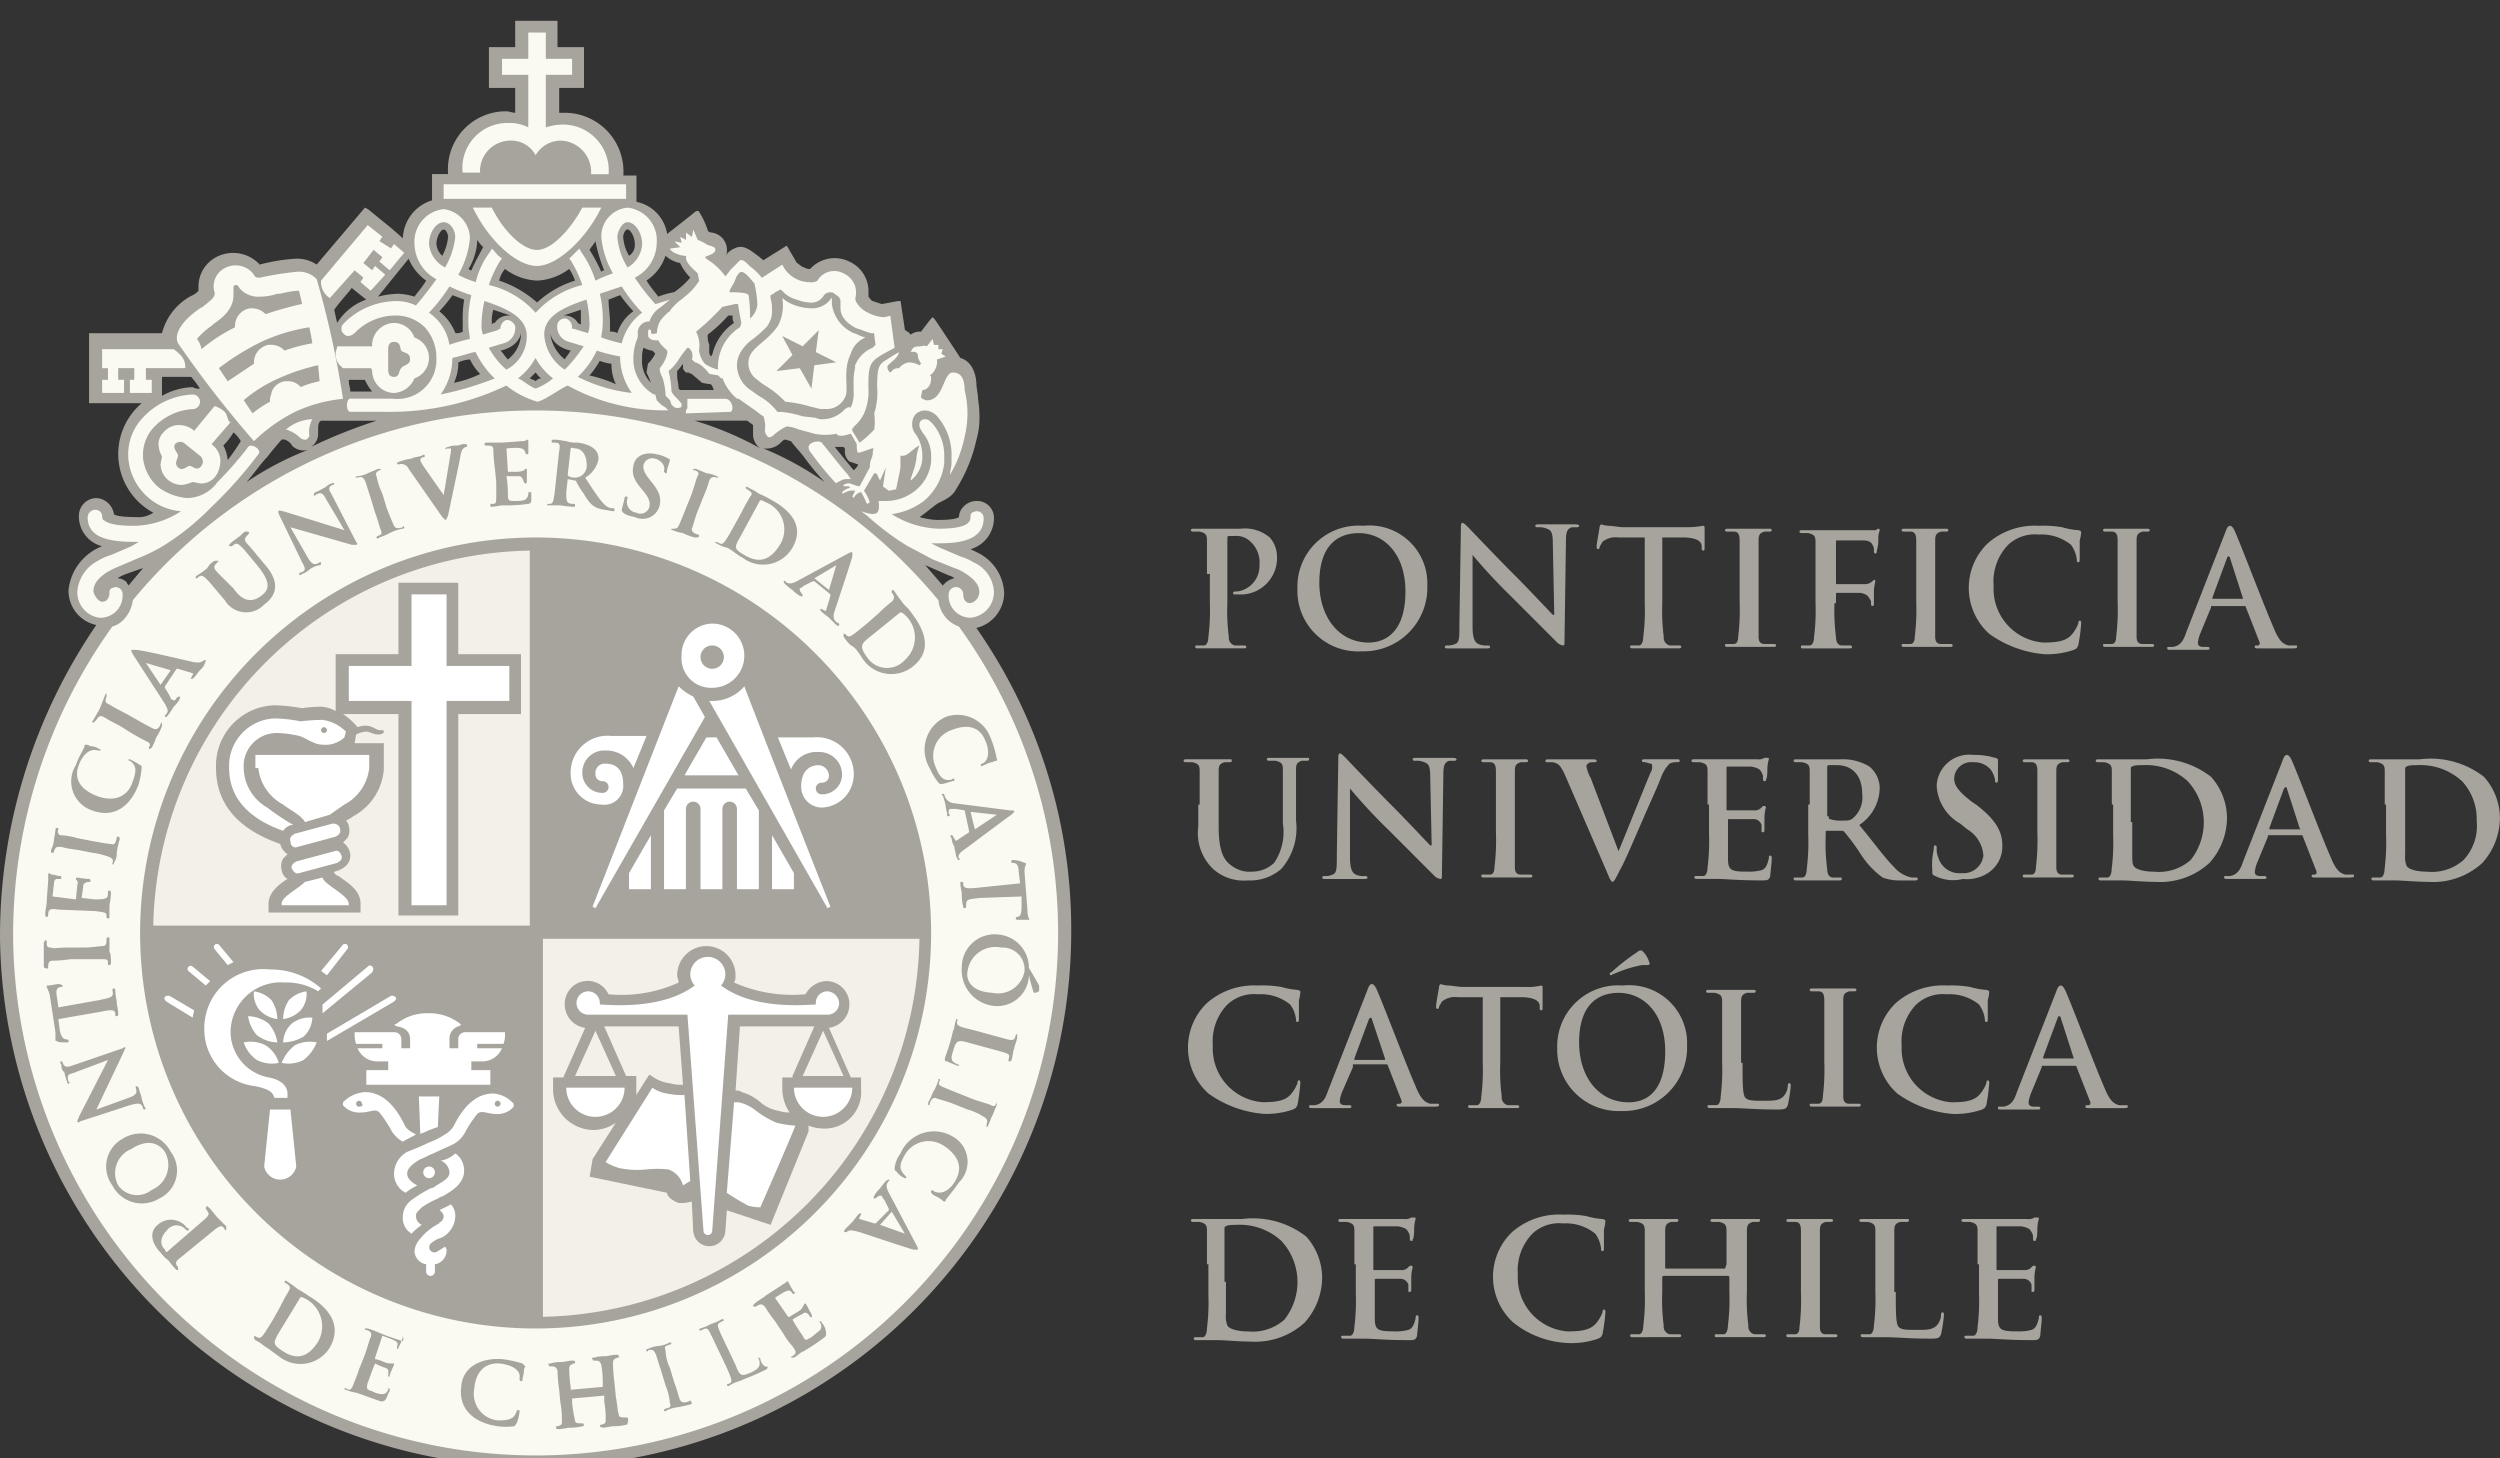 <svg xmlns="http://www.w3.org/2000/svg" xmlns:xlink="http://www.w3.org/1999/xlink" viewBox="0 0 120 70"><rect x="0" y="0" width="120" height="70" fill="#333333" stroke="none"/><defs><style>.a{clip-path:url(#b);}.b{fill:#a6a49d;}.c{fill:#faf9f2;}.d{fill:#3d7dda;}.e{fill:#fff;}.f{fill:#f2f0e7;}</style><clipPath id="b"><rect width="120" height="70"/></clipPath></defs><g id="a" class="a"><g transform="translate(0 1)"><g transform="translate(56.813 24.098)"><path class="b" d="M82.371,36.972V35.36c0-.28-.07-.35-.35-.42h-.28c-.07,0-.14,0-.14-.07s.07-.07.14-.07h2.242a1.845,1.845,0,0,1,1.4.42,1.381,1.381,0,0,1,.35.911,1.747,1.747,0,0,1-1.891,1.821H83.7c-.07,0-.07,0-.07-.07s.07-.07.21-.07a1.235,1.235,0,0,0,1.051-1.261,1.343,1.343,0,0,0-.42-1.121.962.962,0,0,0-.771-.28h-.28c-.07,0-.07.07-.07.14v3.082a9.473,9.473,0,0,0,.07,1.611.384.384,0,0,0,.28.42h.42c.07,0,.14,0,.14.07s-.07.07-.14.07H81.95c-.07,0-.14,0-.14-.07s0-.07.14-.07h.28c.14,0,.21-.21.21-.42a9.929,9.929,0,0,0,.07-1.611v-1.4Z" transform="translate(-81.25 -34.52)"/><path class="b" d="M88.9,37.612A2.928,2.928,0,0,1,92.052,34.6a2.782,2.782,0,0,1,3.082,2.872,3.054,3.054,0,0,1-3.152,3.152A2.908,2.908,0,0,1,88.9,37.612Zm5.184.14c0-1.751-.981-2.8-2.242-2.8-.911,0-1.891.49-1.891,2.382,0,1.611.911,2.872,2.382,2.872C92.823,40.2,94.084,39.994,94.084,37.752Z" transform="translate(-83.436 -34.46)"/><path class="b" d="M100.331,39.374c0,.63.14.771.28.841a.889.889,0,0,0,.42.07c.07,0,.14,0,.14.07s-.07.07-.21.07H99.14c-.07,0-.14,0-.14-.07s.07-.07.14-.07a.762.762,0,0,0,.35-.07c.21-.07.21-.28.21-.981l.07-4.553c0-.14,0-.28.07-.28s.14.07.28.21c.07.07,1.261,1.331,2.382,2.452.49.49,1.541,1.611,1.681,1.751h.07l-.07-3.433c0-.49-.07-.63-.28-.7a.889.889,0,0,0-.42-.07c-.07,0-.14,0-.14-.07s.07-.07.21-.07h1.681c.07,0,.21,0,.21.07s-.07.07-.14.07h-.21c-.21.07-.28.21-.28.63l-.07,4.834c0,.14,0,.21-.07.21a.531.531,0,0,1-.28-.14L102.152,37.9a26.381,26.381,0,0,1-1.821-1.961h0Z" transform="translate(-86.461 -34.4)"/><path class="b" d="M111.572,35.13h-1.121a1.012,1.012,0,0,0-.771.21c-.07.14-.14.21-.14.28a.069.069,0,0,1-.07.07c-.07,0-.07-.07-.07-.14,0-.14.14-.841.14-.911a.245.245,0,0,1,.07-.14,1.425,1.425,0,0,0,.35.07c.21,0,.49.07.771.07h3.012a4.39,4.39,0,0,0,.771-.07c.07,0,.07.07.07.14v.911c0,.07,0,.14-.07.14s-.07-.07-.07-.14v-.07c0-.21-.21-.42-.911-.42h-.981v3.152a9.475,9.475,0,0,0,.07,1.611.384.384,0,0,0,.28.42h.42c.07,0,.14,0,.14.07s-.07.07-.14.07h-2.172c-.07,0-.14,0-.14-.07s0-.07.14-.07h.28c.14,0,.21-.21.21-.42a9.924,9.924,0,0,0,.07-1.611V35.13Z" transform="translate(-89.575 -34.43)"/><path class="b" d="M118.9,36.972V35.36c0-.28-.07-.42-.28-.42h-.28c-.07,0-.14,0-.14-.07s.07-.07.21-.07H120.3c.07,0,.14,0,.14.07s-.07.07-.14.07h-.21c-.21.07-.28.14-.28.42v4.623c0,.21.07.35.28.35h.42c.07,0,.14,0,.14.07s-.07.07-.14.07H118.34c-.07,0-.14,0-.14-.07s0-.07.14-.07h.28c.14,0,.21-.14.21-.35a10.432,10.432,0,0,0,.07-1.681Z" transform="translate(-92.211 -34.52)"/><path class="b" d="M124.981,38.373a9.476,9.476,0,0,0,.07,1.611c0,.21.07.42.28.42h.35c.07,0,.14,0,.14.07s-.07.07-.14.07H123.51c-.14,0-.14,0-.14-.07s0-.07.14-.07h.28c.14,0,.21-.21.21-.42a9.926,9.926,0,0,0,.07-1.611V35.43c0-.28-.07-.35-.35-.42h-.28c-.07,0-.14,0-.14-.07s.07-.07.21-.07h3.433c.07,0,.07-.07.14-.07a.069.069,0,0,1,.07.07,1.425,1.425,0,0,0-.07.35,1.939,1.939,0,0,1-.07.63c0,.07,0,.14-.07.14s-.07-.07-.07-.14a.421.421,0,0,0-.07-.28c-.07-.14-.21-.21-.49-.21h-1.191c-.07,0-.07,0-.07.14v1.891c0,.07,0,.07.07.07h1.331a.535.535,0,0,0,.35-.14l.07-.07a.069.069,0,0,1,.07.07,2.485,2.485,0,0,0-.07.49v.56c0,.07,0,.14-.07.14s-.07-.07-.07-.14a.257.257,0,0,0-.07-.21c-.07-.14-.14-.21-.42-.28h-1.121c-.07,0-.07,0-.07.07v.42Z" transform="translate(-93.738 -34.52)"/><path class="b" d="M131,36.972V35.36c0-.28-.07-.42-.28-.42h-.28c-.07,0-.14,0-.14-.07s.07-.07.21-.07H132.4c.07,0,.14,0,.14.07s-.07.07-.14.07h-.21c-.21.07-.28.14-.28.42v4.623c0,.21.07.35.28.35h.42c.07,0,.14,0,.14.07s-.07.07-.14.07H130.44c-.07,0-.14,0-.14-.07s0-.07.14-.07h.28c.14,0,.21-.14.21-.35A10.435,10.435,0,0,0,131,38.3Z" transform="translate(-95.834 -34.52)"/><path class="b" d="M135.881,39.784a2.967,2.967,0,0,1-.07-4.343,3.426,3.426,0,0,1,2.452-.841,5.316,5.316,0,0,1,1.121.07,3.615,3.615,0,0,0,.771.14.245.245,0,0,1,.14.07,1.5,1.5,0,0,1-.07.42v.841c0,.14,0,.21-.07.21s-.07-.07-.07-.14a1.479,1.479,0,0,0-.28-.7,2.24,2.24,0,0,0-1.541-.49,1.873,1.873,0,0,0-1.471.49,2.528,2.528,0,0,0-.7,1.961,2.588,2.588,0,0,0,2.382,2.732c.7,0,1.121-.07,1.4-.42a1.756,1.756,0,0,0,.28-.49c0-.14.07-.14.07-.14.07,0,.07.07.07.14a8.8,8.8,0,0,1-.14,1.051c-.07.14-.07.14-.21.21a3.936,3.936,0,0,1-1.4.21A5.289,5.289,0,0,1,135.881,39.784Z" transform="translate(-97.212 -34.46)"/><path class="b" d="M144.8,36.972V35.36c0-.28-.07-.42-.28-.42h-.28c-.07,0-.14,0-.14-.07s.07-.07.21-.07H146.2c.07,0,.14,0,.14.07s-.07.07-.14.07h-.21c-.21.07-.28.14-.28.42v4.623c0,.21.07.35.28.35h.42c.07,0,.14,0,.14.07s-.07.07-.14.07H144.24c-.07,0-.14,0-.14-.07s0-.07.14-.07h.28c.14,0,.21-.14.21-.35a10.435,10.435,0,0,0,.07-1.681V36.972Z" transform="translate(-99.967 -34.52)"/><path class="b" d="M150.6,38.523h0l-.49,1.191a1.782,1.782,0,0,0-.14.49c0,.14.07.21.28.21h.14c.07,0,.14,0,.14.07s-.07.07-.14.07H148.64c-.07,0-.14,0-.14-.07s0-.07.07-.07h.21c.35-.07.49-.28.63-.7L151.3,34.88c.07-.21.14-.28.21-.28s.14.07.21.21c.21.42,1.4,3.573,1.891,4.694.28.7.49.771.7.841h.35c.07,0,.07,0,.07.07s-.07.07-.35.07h-1.471c-.14,0-.21,0-.21-.07s0-.07.14-.07c.07,0,.14-.07.07-.21l-.63-1.611a.069.069,0,0,0-.07-.07H150.6Zm1.541-.42h0l-.63-1.961a.07.07,0,0,0-.14,0l-.7,1.891v.07Z" transform="translate(-101.285 -34.46)"/><path class="b" d="M81.871,52.742V51.13c0-.28-.07-.35-.35-.42h-.28c-.07,0-.14,0-.14-.07s.07-.07.14-.07h2.032c.14,0,.14,0,.14.07s-.07.07-.14.07h-.21c-.21.07-.28.14-.28.42v2.662c0,1.121.21,1.611.63,1.891a1.418,1.418,0,0,0,.981.28,1.545,1.545,0,0,0,1.051-.42,2.642,2.642,0,0,0,.42-1.891V51.06c0-.28-.07-.35-.35-.42h-.28c-.07,0-.14,0-.14-.07s.07-.07.14-.07h1.751c.14,0,.14,0,.14.07s-.07.07-.14.07h-.21c-.21.07-.28.14-.28.42v2.452a2.967,2.967,0,0,1-.7,2.312,2.266,2.266,0,0,1-1.611.56,2.206,2.206,0,0,1-1.681-.56,2.4,2.4,0,0,1-.7-2.032V52.742Z" transform="translate(-81.1 -39.222)"/><path class="b" d="M91.931,55.174c0,.63.14.771.28.841a.888.888,0,0,0,.42.07c.07,0,.14,0,.14.07s-.07.07-.21.07H90.74c-.07,0-.14,0-.14-.07s.07-.07.14-.07a.762.762,0,0,0,.35-.07c.21-.07.21-.28.21-.981l.07-4.553c0-.14,0-.28.07-.28s.14.07.28.21c.07.07,1.261,1.331,2.382,2.452.49.49,1.541,1.611,1.681,1.751h.07l-.07-3.292c0-.49-.07-.63-.28-.7a.888.888,0,0,0-.42-.07c-.07,0-.14,0-.14-.07s.07-.07.21-.07h1.681c.07,0,.21,0,.21.07s-.07.07-.14.07h-.21c-.21.07-.28.21-.28.63l-.07,4.834c0,.14,0,.21-.07.21a.531.531,0,0,1-.28-.14l-2.242-2.242a26.381,26.381,0,0,1-1.821-1.961h0Z" transform="translate(-83.945 -39.132)"/><path class="b" d="M102.2,52.772V51.16c0-.28-.07-.42-.28-.42h-.28c-.07,0-.14,0-.14-.07s.07-.07.21-.07H103.6c.07,0,.14,0,.14.07s-.07.07-.14.07h-.21c-.21.07-.28.14-.28.42v4.623c0,.21.07.35.28.35h.42c.07,0,.14,0,.14.07s-.07.07-.14.07H101.64c-.07,0-.14,0-.14-.07s0-.07.14-.07h.28c.14,0,.21-.14.21-.35a10.434,10.434,0,0,0,.07-1.681Z" transform="translate(-87.209 -39.251)"/><path class="b" d="M106.811,51.3c-.21-.42-.28-.49-.56-.56h-.28c-.07,0-.07,0-.07-.07s.07-.07.21-.07h2.032c.07,0,.21,0,.21.07s-.07.07-.14.07c-.14,0-.21,0-.28.07s-.07.07-.07.14a1.9,1.9,0,0,0,.21.56l1.331,3.5h0c.35-.841,1.331-3.292,1.541-3.783a.421.421,0,0,0,.07-.28c0-.07,0-.14-.07-.14s-.21-.07-.28-.07-.14,0-.14-.07.07-.07.21-.07H112.2c.07,0,.14,0,.14.07s-.07.07-.14.07a.762.762,0,0,0-.35.07,1.974,1.974,0,0,0-.42.7c-.28.7-.49,1.121-.911,2.1-.49,1.121-.841,1.961-1.051,2.312-.21.42-.28.56-.35.56s-.14-.14-.28-.49Z" transform="translate(-88.527 -39.251)"/><path class="b" d="M116.671,52.742V51.13c0-.28-.07-.35-.35-.42h-.28c-.07,0-.14,0-.14-.07s.07-.07.14-.07h3.012a.525.525,0,0,0,.35-.07h.14c.07,0,.07,0,.07.07a1.71,1.71,0,0,0-.07.49c0,.07,0,.42-.07.49,0,.07,0,.07-.07.07s-.07-.07-.07-.14a.421.421,0,0,0-.07-.28c-.07-.14-.14-.21-.49-.28h-1.121c-.07,0-.07,0-.07.07v1.961c0,.07,0,.07.07.07h1.261a.412.412,0,0,0,.35-.14c.07-.07.07-.07.14-.07a.069.069,0,0,1,.07.07,1.938,1.938,0,0,0-.07.56v.49c0,.07,0,.14-.07.14s-.07,0-.07-.07v-.28a.4.4,0,0,0-.42-.28h-1.121c-.07,0-.07,0-.07.07v1.821c0,.56.14.63.911.63a2.384,2.384,0,0,0,.7-.07c.21-.07.28-.28.35-.56,0-.07,0-.14.07-.14s.07.07.07.14c0,.21-.07.7-.07.841-.07.21-.14.21-.42.21-1.191,0-1.681-.07-2.1-.07h-.981c-.07,0-.14,0-.14-.07s0-.07.14-.07h.28c.14,0,.21-.21.21-.42a9.924,9.924,0,0,0,.07-1.611v-1.4Z" transform="translate(-91.522 -39.222)"/><path class="b" d="M123.671,52.772V51.16c0-.28-.07-.35-.35-.42h-.28c-.07,0-.14,0-.14-.07s.07-.07.14-.07h2.1a2.461,2.461,0,0,1,1.4.35,1.361,1.361,0,0,1,.49,1.051,2.174,2.174,0,0,1-.981,1.751c.7.841,1.191,1.541,1.681,2.032a1.474,1.474,0,0,0,.841.49h.21c.07,0,.07,0,.07.07s-.07.07-.14.07h-.7a2.287,2.287,0,0,1-.841-.14,4.12,4.12,0,0,1-1.051-1.121,10.406,10.406,0,0,0-.771-1.051c-.07-.07-.07-.07-.14-.07h-.7c-.07,0-.07,0-.07.07v.14a9.474,9.474,0,0,0,.07,1.611c0,.21.07.42.28.42h.35c.07,0,.07,0,.07.07s-.07.07-.14.07H123.04c-.07,0-.14,0-.14-.07s0-.07.14-.07h.28c.14,0,.21-.21.21-.42a9.927,9.927,0,0,0,.07-1.611V52.772Zm.911.56c0,.07,0,.14.07.14a1.542,1.542,0,0,0,.56.07c.28,0,.42,0,.56-.14a1.3,1.3,0,0,0,.42-1.121c0-1.121-.7-1.4-1.191-1.4h-.42c-.07,0-.07.07-.07.14v2.312Z" transform="translate(-93.618 -39.251)"/><path class="b" d="M132.54,56.114c-.14-.07-.14-.07-.14-.28a3.185,3.185,0,0,1,.07-.981c0-.14,0-.21.07-.21s.07.07.07.14a1.042,1.042,0,0,0,.07.42,1.058,1.058,0,0,0,1.121.771.962.962,0,0,0,1.051-.841,1.581,1.581,0,0,0-.771-1.261l-.35-.28a2.219,2.219,0,0,1-1.121-1.821,1.562,1.562,0,0,1,1.751-1.471,3.413,3.413,0,0,1,1.051.14.245.245,0,0,1,.14.07v.911c0,.14,0,.21-.07.21s-.07-.07-.07-.14a1.219,1.219,0,0,0-.21-.49,1.05,1.05,0,0,0-.841-.35.818.818,0,0,0-.911.771c0,.35.21.63.841,1.121l.21.14c.911.7,1.261,1.261,1.261,1.961a1.514,1.514,0,0,1-.7,1.331,1.878,1.878,0,0,1-1.191.28A1.96,1.96,0,0,1,132.54,56.114Z" transform="translate(-96.463 -39.162)"/><path class="b" d="M139.3,52.772V51.16c0-.28-.07-.42-.28-.42h-.28c-.07,0-.14,0-.14-.07s.07-.07.21-.07H140.7c.07,0,.14,0,.14.07s-.07.07-.14.07h-.21c-.21.07-.28.14-.28.42v4.623c0,.21.07.35.28.35h.42c.07,0,.14,0,.14.07s-.07.07-.14.07H138.74c-.07,0-.14,0-.14-.07s0-.07.14-.07h.28c.14,0,.21-.14.21-.35a10.43,10.43,0,0,0,.07-1.681V52.772Z" transform="translate(-98.32 -39.251)"/><path class="b" d="M144.371,52.772V51.16c0-.28-.07-.35-.35-.42h-.28c-.07,0-.14,0-.14-.07s.07-.07.14-.07h2.312a4.17,4.17,0,0,1,3.082.841A2.987,2.987,0,0,1,149.9,53.4a3.255,3.255,0,0,1-.841,2.172,3.5,3.5,0,0,1-2.592.911c-.56,0-1.261-.07-1.611-.07h-.981c-.07,0-.14,0-.14-.07s0-.07.14-.07h.28c.14,0,.21-.21.21-.42a9.932,9.932,0,0,0,.07-1.611V52.772Zm.981.841v1.541c0,.21,0,.49.07.56.07.14.42.28.981.28a2.3,2.3,0,0,0,1.751-.56,2.908,2.908,0,0,0-.14-3.783,2.963,2.963,0,0,0-2.172-.771c-.14,0-.42,0-.49.07-.07,0-.07.07-.07.14v2.522Z" transform="translate(-99.817 -39.251)"/><path class="b" d="M154.5,54.223h0l-.49,1.191a1.783,1.783,0,0,0-.14.49c0,.14.07.21.28.21h.14c.07,0,.14,0,.14.07s-.07.07-.14.07H152.54c-.07,0-.14,0-.14-.07s0-.07.07-.07h.21c.35-.07.49-.28.63-.7L155.2,50.58c.07-.21.14-.28.21-.28s.14.07.21.21c.21.42,1.4,3.573,1.891,4.694.28.7.49.771.7.841h.35c.07,0,.07,0,.07.07s-.07.07-.35.07h-1.471c-.14,0-.21,0-.21-.07s0-.07.14-.07c.07,0,.14-.07.07-.21l-.63-1.611a.069.069,0,0,0-.07-.07H154.5Zm1.541-.35c.07,0,.07-.07,0,0l-.63-1.961a.069.069,0,0,0-.07-.07l-.07.07-.7,1.891v.07Z" transform="translate(-102.453 -39.162)"/><path class="b" d="M163.071,52.772V51.16c0-.28-.07-.35-.35-.42h-.28c-.07,0-.14,0-.14-.07s.07-.07.14-.07h2.312a4.17,4.17,0,0,1,3.082.841A2.987,2.987,0,0,1,168.6,53.4a3.255,3.255,0,0,1-.841,2.172,3.5,3.5,0,0,1-2.592.911c-.56,0-1.261-.07-1.611-.07h-.981c-.07,0-.14,0-.14-.07s0-.07.14-.07h.28c.14,0,.21-.21.21-.42a9.926,9.926,0,0,0,.07-1.611V52.772Zm.981.841v1.541a1.2,1.2,0,0,0,.07.56c.07.14.42.28.981.28a2.3,2.3,0,0,0,1.751-.56,2.4,2.4,0,0,0,.63-1.891,2.667,2.667,0,0,0-.7-1.891,2.963,2.963,0,0,0-2.172-.771c-.14,0-.42,0-.49.07-.07,0-.07.07-.07.14v2.522Z" transform="translate(-105.417 -39.251)"/><path class="b" d="M82.381,71.284a2.967,2.967,0,0,1-.07-4.343,3.426,3.426,0,0,1,2.452-.841,5.315,5.315,0,0,1,1.121.07,3.615,3.615,0,0,0,.771.14.245.245,0,0,1,.14.07,1.5,1.5,0,0,1-.07.42v.841c0,.14,0,.21-.07.21s-.07-.07-.07-.14a1.479,1.479,0,0,0-.28-.7,2.24,2.24,0,0,0-1.541-.49,1.873,1.873,0,0,0-1.471.49,2.528,2.528,0,0,0-.7,1.961A2.588,2.588,0,0,0,84.973,71.7c.7,0,1.121-.07,1.4-.42a1.755,1.755,0,0,0,.28-.49c0-.14.07-.14.07-.14.07,0,.07.07.07.14a8.782,8.782,0,0,1-.14,1.051c-.07.14-.07.14-.21.21a3.936,3.936,0,0,1-1.4.21A5.289,5.289,0,0,1,82.381,71.284Z" transform="translate(-81.19 -43.893)"/><path class="b" d="M91.8,69.993h0l-.49,1.121a1.782,1.782,0,0,0-.14.49c0,.14.07.21.28.21h.14c.07,0,.14,0,.14.07s-.07.07-.14.07H89.84c-.07,0-.14,0-.14-.07s0-.07.07-.07h.21c.35-.07.49-.28.63-.7L92.5,66.28c.07-.21.14-.28.21-.28s.14.07.21.21c.21.42,1.4,3.573,1.891,4.694.28.7.49.771.7.841h.35c.07,0,.07,0,.07.07s-.07.07-.35.07H94.113c-.14,0-.21,0-.21-.07s0-.07.14-.07c.07,0,.14-.07.07-.21l-.63-1.611a.069.069,0,0,0-.07-.07H91.8Zm1.541-.42h0l-.63-1.891a.069.069,0,0,0-.07-.07l-.07.07-.7,1.891v.07h1.471Z" transform="translate(-83.675 -43.863)"/><path class="b" d="M100.572,66.63H99.451a1.012,1.012,0,0,0-.771.21c-.07.14-.14.21-.14.28a.069.069,0,0,1-.07.07c-.07,0-.07-.07-.07-.14,0-.14.14-.841.14-.911a.245.245,0,0,1,.07-.14,1.425,1.425,0,0,0,.35.07c.21,0,.49.07.771.07h3.012a2.487,2.487,0,0,0,.7-.07c.07,0,.07.07.07.14v.911c0,.07,0,.14-.07.14s-.07-.07-.07-.14v-.07c0-.21-.21-.42-.911-.42h-.981v3.152a9.475,9.475,0,0,0,.07,1.611.384.384,0,0,0,.28.42h.42c.07,0,.14,0,.14.07s-.07.07-.14.07h-2.172c-.07,0-.14,0-.14-.07s0-.07.14-.07h.28c.14,0,.21-.21.21-.42a9.926,9.926,0,0,0,.07-1.611V66.63Z" transform="translate(-86.281 -43.863)"/><path class="b" d="M106.7,68.394a2.928,2.928,0,0,1,3.152-3.012,2.782,2.782,0,0,1,3.082,2.872,3.054,3.054,0,0,1-3.152,3.152A2.95,2.95,0,0,1,106.7,68.394Zm5.184.14c0-1.751-.981-2.8-2.242-2.8-.911,0-1.891.49-1.891,2.382,0,1.611.911,2.872,2.382,2.872C110.693,70.985,111.884,70.775,111.884,68.534Zm-.771-4.273c.07.07,0,.14-.07.14h-.28a5.958,5.958,0,0,0-1.331.42.245.245,0,0,0-.14.07.07.07,0,0,1,0-.14,10.53,10.53,0,0,1,1.261-.981.217.217,0,0,1,.14-.07c.07,0,.07,0,.14.07A1.129,1.129,0,0,1,111.113,64.26Z" transform="translate(-88.767 -43.175)"/><path class="b" d="M118.651,69.9c0,.981,0,1.541.14,1.681s.35.14.911.14c.42,0,.7,0,.911-.21a.8.8,0,0,0,.21-.49c0-.07,0-.14.07-.14s.07.07.07.14a7.356,7.356,0,0,1-.14.911c-.07.14-.07.21-.49.21-1.121,0-1.611-.07-2.242-.07h-.981c-.07,0-.14,0-.14-.07s0-.07.14-.07h.28c.14,0,.21-.21.21-.42a9.926,9.926,0,0,0,.07-1.611V66.96c0-.28-.07-.35-.35-.42h-.28c-.07,0-.14,0-.14-.07s.07-.07.14-.07h2.1c.14,0,.14,0,.14.07s-.07.07-.14.07h-.28c-.21.07-.28.14-.28.42V69.9Z" transform="translate(-91.821 -43.983)"/><path class="b" d="M124.7,68.472V66.86c0-.28-.07-.42-.28-.42h-.28c-.07,0-.14,0-.14-.07s.07-.07.21-.07H126.1c.07,0,.14,0,.14.07s-.07.07-.14.07h-.21c-.21.07-.28.14-.28.42v4.623c0,.21.07.35.28.35h.42c.07,0,.14,0,.14.07s-.07.07-.14.07H124.14c-.07,0-.14,0-.14-.07s0-.07.14-.07h.28c.14,0,.21-.14.21-.35a10.431,10.431,0,0,0,.07-1.681Z" transform="translate(-93.947 -43.953)"/><path class="b" d="M129.581,71.284a2.967,2.967,0,0,1-.07-4.343,3.426,3.426,0,0,1,2.452-.841,5.315,5.315,0,0,1,1.121.07,3.615,3.615,0,0,0,.771.14.245.245,0,0,1,.14.07,1.5,1.5,0,0,1-.07.42v.841c0,.14,0,.21-.07.21s-.07-.07-.07-.14a1.479,1.479,0,0,0-.28-.7,2.24,2.24,0,0,0-1.541-.49,1.873,1.873,0,0,0-1.471.49,2.529,2.529,0,0,0-.7,1.961,2.588,2.588,0,0,0,2.382,2.732c.7,0,1.121-.07,1.4-.42a1.756,1.756,0,0,0,.28-.49c0-.14.07-.14.07-.14.07,0,.07.07.07.14a8.788,8.788,0,0,1-.14,1.051c-.07.14-.07.14-.21.21a3.936,3.936,0,0,1-1.4.21A5.289,5.289,0,0,1,129.581,71.284Z" transform="translate(-95.325 -43.893)"/><path class="b" d="M139,70.023h0l-.49,1.191a1.782,1.782,0,0,0-.14.49c0,.14.07.21.28.21h.14c.07,0,.14,0,.14.07s-.07.07-.14.07H137.04c-.07,0-.14,0-.14-.07s0-.07.07-.07h.21c.35-.07.49-.28.63-.7L139.7,66.38c.07-.21.14-.28.21-.28s.14.07.21.21c.21.42,1.4,3.573,1.891,4.694.28.7.49.771.7.841h.35c.07,0,.07,0,.07.07s-.07.07-.35.07h-1.471c-.14,0-.21,0-.21-.07s0-.07.14-.07c.07,0,.14-.07.07-.21l-.63-1.611a.069.069,0,0,0-.07-.07H139Zm1.541-.42h0l-.631-1.961a.07.07,0,0,0-.14,0l-.7,1.891v.07h1.471Z" transform="translate(-97.811 -43.893)"/><path class="b" d="M82.371,84.272V82.66c0-.28-.07-.35-.35-.42h-.28c-.07,0-.14,0-.14-.07s.07-.07.14-.07h2.312a4.17,4.17,0,0,1,3.082.841A2.987,2.987,0,0,1,87.9,84.9a3.255,3.255,0,0,1-.841,2.172,3.5,3.5,0,0,1-2.592.911c-.56,0-1.261-.07-1.611-.07H81.88c-.07,0-.14,0-.14-.07s0-.07.14-.07h.28c.14,0,.21-.21.21-.42a9.928,9.928,0,0,0,.07-1.611V84.272Zm.911.841v1.541a1.2,1.2,0,0,0,.07.56c.07.14.42.28.981.28a2.3,2.3,0,0,0,1.751-.56,2.908,2.908,0,0,0-.14-3.783,2.963,2.963,0,0,0-2.172-.771c-.14,0-.42,0-.49.07-.07,0-.07.07-.07.14v2.522Z" transform="translate(-81.25 -48.685)"/><path class="b" d="M92.471,84.242V82.63c0-.28-.07-.35-.35-.42h-.28c-.07,0-.14,0-.14-.07s.07-.07.14-.07h3.012A.525.525,0,0,0,95.2,82h.14c.07,0,.07,0,.07.07a1.711,1.711,0,0,0-.07.49c0,.07,0,.42-.07.49,0,.07,0,.07-.07.07s-.07-.07-.07-.14a.421.421,0,0,0-.07-.28c-.07-.14-.14-.21-.49-.28H93.451c-.07,0-.07,0-.07.07v1.961c0,.07,0,.07.07.07h1.261a.412.412,0,0,0,.35-.14c.07-.07.07-.07.14-.07a.069.069,0,0,1,.07.07,1.939,1.939,0,0,0-.07.56v.49c0,.07,0,.14-.07.14s-.07,0-.07-.07v-.28a.4.4,0,0,0-.42-.28H93.521c-.07,0-.07,0-.07.07v1.821c0,.56.14.63.911.63a2.384,2.384,0,0,0,.7-.07c.21-.07.28-.28.35-.56,0-.07,0-.14.07-.14s.07.07.07.14c0,.21-.07.7-.07.841-.07.21-.14.21-.42.21-1.191,0-1.681-.07-2.1-.07H91.98c-.07,0-.14,0-.14-.07s0-.07.14-.07h.28c.14,0,.21-.21.21-.42a9.927,9.927,0,0,0,.07-1.611v-1.4Z" transform="translate(-84.274 -48.655)"/><path class="b" d="M103.281,86.984a2.967,2.967,0,0,1-.07-4.343,3.426,3.426,0,0,1,2.452-.841,5.315,5.315,0,0,1,1.121.07,3.615,3.615,0,0,0,.771.14.245.245,0,0,1,.14.07,1.5,1.5,0,0,1-.07.42v.841c0,.14,0,.21-.07.21s-.07-.07-.07-.14a1.479,1.479,0,0,0-.28-.7,2.24,2.24,0,0,0-1.541-.49,1.873,1.873,0,0,0-1.471.49,2.528,2.528,0,0,0-.7,1.961,2.588,2.588,0,0,0,2.382,2.732c.7,0,1.121-.07,1.4-.42a1.756,1.756,0,0,0,.28-.49c0-.14.07-.14.07-.14.07,0,.07.07.07.14a8.786,8.786,0,0,1-.14,1.051c-.07.14-.07.14-.21.21a3.936,3.936,0,0,1-1.4.21A4.53,4.53,0,0,1,103.281,86.984Z" transform="translate(-87.449 -48.595)"/><path class="b" d="M116.223,84.482h0l.07-.21V82.66c0-.28-.07-.35-.35-.42h-.28c-.07,0-.14,0-.14-.07s.07-.07.14-.07h2.1c.14,0,.14,0,.14.07s-.07.07-.14.07h-.21c-.21.07-.28.14-.28.42V85.6a9.472,9.472,0,0,0,.07,1.611.384.384,0,0,0,.28.42h.42c.07,0,.14,0,.14.07s-.07.07-.14.07h-2.172c-.14,0-.14,0-.14-.07s0-.07.14-.07h.28c.14,0,.21-.21.21-.42a9.929,9.929,0,0,0,.07-1.611v-.7a.069.069,0,0,0-.07-.07h-3.082a.069.069,0,0,0-.07.07v.7a9.474,9.474,0,0,0,.07,1.611.384.384,0,0,0,.28.42h.42c.07,0,.14,0,.14.07s-.07.07-.14.07H111.81c-.07,0-.14,0-.14-.07s0-.07.14-.07h.28c.14,0,.21-.21.21-.42a9.929,9.929,0,0,0,.07-1.611V82.66c0-.28-.07-.35-.35-.42h-.28c-.07,0-.14,0-.14-.07s.07-.07.14-.07h2.1c.14,0,.14,0,.14.07s-.07.07-.14.07h-.21c-.21.07-.28.14-.28.42v1.751c0,.07,0,.07.07.07h2.8Z" transform="translate(-90.234 -48.685)"/><path class="b" d="M123.1,84.272V82.66c0-.28-.07-.42-.28-.42h-.28c-.07,0-.14,0-.14-.07s.07-.07.21-.07H124.5c.07,0,.14,0,.14.07s-.07.07-.14.07h-.21c-.21.07-.28.14-.28.42v4.623c0,.21.07.35.28.35h.42c.07,0,.14,0,.14.07s-.07.07-.14.07H122.54c-.07,0-.14,0-.14-.07s0-.07.14-.07h.28c.14,0,.21-.14.21-.35a10.434,10.434,0,0,0,.07-1.681V84.272Z" transform="translate(-93.468 -48.685)"/><path class="b" d="M129.151,85.6c0,.981,0,1.541.14,1.681s.35.14.911.14c.42,0,.7,0,.911-.21a.8.8,0,0,0,.21-.49c0-.07,0-.14.07-.14s.07.07.07.14a7.369,7.369,0,0,1-.14.911c-.07.14-.07.21-.49.21-1.121,0-1.611-.07-2.242-.07h-.981c-.07,0-.14,0-.14-.07s0-.07.14-.07h.28c.14,0,.21-.21.21-.42a9.923,9.923,0,0,0,.07-1.611V82.66c0-.28-.07-.35-.35-.42h-.28c-.07,0-.14,0-.14-.07s.07-.07.14-.07h2.1c.14,0,.14,0,.14.07s-.07.07-.14.07h-.28c-.21.07-.28.14-.28.42V85.6Z" transform="translate(-94.966 -48.685)"/><path class="b" d="M135.171,84.242V82.63c0-.28-.07-.35-.35-.42h-.28c-.07,0-.14,0-.14-.07s.07-.07.14-.07h3.012a.525.525,0,0,0,.35-.07h.14c.07,0,.07,0,.07.07a1.711,1.711,0,0,0-.07.49c0,.07,0,.42-.07.49,0,.07,0,.07-.07.07s-.07-.07-.07-.14a.421.421,0,0,0-.07-.28c-.07-.14-.14-.21-.49-.28h-1.121c-.07,0-.07,0-.07.07v1.961c0,.07,0,.07.07.07h1.261a.412.412,0,0,0,.35-.14c.07-.07.07-.07.14-.07a.069.069,0,0,1,.07.07,1.938,1.938,0,0,0-.07.56v.49c0,.07,0,.14-.07.14s-.07,0-.07-.07v-.28a.4.4,0,0,0-.42-.28h-1.121c-.07,0-.07,0-.07.07v1.821c0,.56.14.63.911.63a2.384,2.384,0,0,0,.7-.07c.21-.07.28-.28.35-.56,0-.07,0-.14.07-.14s.07.07.07.14c0,.21-.07.7-.07.841-.07.21-.14.21-.42.21-1.191,0-1.681-.07-2.1-.07h-.981c-.07,0-.14,0-.14-.07s0-.07.14-.07h.28c.14,0,.21-.21.21-.42a9.921,9.921,0,0,0,.07-1.611v-1.4Z" transform="translate(-97.062 -48.655)"/></g><path class="b" d="M46.865,29.142A1.74,1.74,0,0,0,48.2,27.461a2.257,2.257,0,0,0-1.191-1.891l-.42-.21a1.555,1.555,0,0,0,1.121-1.471.809.809,0,0,0-.841-.841.856.856,0,0,0-.63.28.757.757,0,0,0-.21.49c-.07.07-.35.14-1.051.14a3.516,3.516,0,0,1-.841-.14c.14-.07.63-.49.841-.63s.7-.28.911-.7a7.472,7.472,0,0,0,.981-2.382,3.879,3.879,0,0,0,.14-1.261c0-.35-.07-.63-.07-.841l-.07-.49c0-.28-.07-1.121-.771-1.331,0,0-1.191-1.821-1.261-1.891s-.07-.07-.14,0-.49.63-.49.63a.667.667,0,0,0-.49.14l-.14-.14c-.07,0-.07-.07-.14-.07l-.21-1.4h-.14s-.7.14-.771.14l-.42-.14c-.07,0-.14-.14-.21-.21v-.21a1.56,1.56,0,0,0-.911-1.471,1.592,1.592,0,0,0-1.891.35.53.53,0,0,1-.28-.07c-.21-.07-.28-.21-.35-.21l-.49-.841-1.121.7c-.7-.56-.981-.771-1.4-.56a.934.934,0,0,0-.42.35.421.421,0,0,0,.07-.28.841.841,0,0,0-.771-.841.245.245,0,0,1-.14-.07,3.748,3.748,0,0,0-.42-.911c0-.07-.14-.07-.21,0s-1.331,1.051-1.331,1.051a1.866,1.866,0,0,0-1.471-1.541V7.426h-.63a2.821,2.821,0,0,0-2.8-3.012h-.28V3.222h1.191V1.261H26.76V0H24.729V1.261H23.468V3.222h1.261V4.413c-.14,0-.28-.07-.42-.07a2.781,2.781,0,0,0-2.8,3.012h-.771V8.616a1.973,1.973,0,0,0-1.4,1.821l-.56-.49-1.121-.911-.14-.07L15.2,11.7a1.688,1.688,0,0,0-1.051-.28,8.666,8.666,0,0,0-1.681.28,1.741,1.741,0,0,0-1.961-.42,1.6,1.6,0,0,0-.981,1.471v.21a.967.967,0,0,1-.28.21l-.14.07a2.848,2.848,0,0,0-1.331,1.751h-3.5v3.363H6.8a3.2,3.2,0,0,0,.56,5.254,1.264,1.264,0,0,1-.841.21c-.7,0-.981-.07-1.051-.14a.9.9,0,0,0-.841-.771.852.852,0,0,0-.841.841A1.481,1.481,0,0,0,4.9,25.219a2.545,2.545,0,0,0-1.611,2.1A1.68,1.68,0,0,0,4.623,29,26.474,26.474,0,0,0,0,43.923a25.71,25.71,0,0,0,51.419-.28A25.274,25.274,0,0,0,46.865,29.142ZM6.165,27.11c0-.07-.07-.07-.07-.14a.605.605,0,0,0-.42-.21c-.07,0,.07-.07.21-.14s.981-.35.981-.35Zm3.082-9.527A3.188,3.188,0,0,0,7.776,18v-.911h1.4a5.685,5.685,0,0,1,.42.56A.525.525,0,0,1,9.247,17.583Zm8.616.21H16.813c0-.21-.07-.28-.07-.56h.771A2.458,2.458,0,0,0,17.863,17.793Zm-.981-4.974s.42.35.7.56a2.712,2.712,0,0,0-1.4,1.121l-.14-.63C16.392,13.38,16.743,13.03,16.883,12.82Zm-5.954,8.266h0a1.659,1.659,0,0,0-.21-.7,3.187,3.187,0,0,0,.49-.63,1.541,1.541,0,0,1,.35.42A10.248,10.248,0,0,1,10.928,21.086Zm.911,1.051c.42-.49.7-.911.981-1.191.21-.28.63-.771.7-.841.21-.07.49.21.49.28a.791.791,0,0,0,.771.21A14.849,14.849,0,0,0,11.839,22.137Zm3.082-1.681a.736.736,0,0,0,.35-.63v-.21c0-.14,0-.35.14-.42h2.662A24.644,24.644,0,0,0,14.921,20.455Zm4.974-7.215a2.979,2.979,0,0,0-.771-.14,4.134,4.134,0,0,0-.981.14l1.471-1.821a2.477,2.477,0,0,0,.841,1.051C20.245,12.82,20.035,13.03,19.895,13.24Zm4.343-1.331a2.777,2.777,0,0,0,1.541.56,2.777,2.777,0,0,0,1.541-.56,2.1,2.1,0,0,1,.28.56,4.771,4.771,0,0,0-1.821,1.051,5.184,5.184,0,0,0-1.821-1.051A1.408,1.408,0,0,1,24.238,11.909ZM21.3,10.018c.14,0,.21.28.21.35a2.408,2.408,0,0,1-.28.911.838.838,0,0,1-.28-.56C20.946,10.368,21.156,10.018,21.3,10.018Zm-.21,3.923a7.445,7.445,0,0,0,.63-.771c.21.07.35.14.56.21a6.026,6.026,0,0,0-.07,1.121v.42a.632.632,0,0,1-.35.07A2.524,2.524,0,0,0,21.086,13.94Zm.7,3.433a2.237,2.237,0,0,0,.21-.981,1.649,1.649,0,0,1,.56-.14,2.516,2.516,0,0,0,.49.7A5.152,5.152,0,0,1,21.786,17.373Zm.841-5.394a.245.245,0,0,1-.14-.07,2.9,2.9,0,0,0,.42-1.4,1.528,1.528,0,0,0,.28.35C22.977,11.278,22.767,11.629,22.627,11.979ZM23.748,14.5c-.07,0-.07,0-.14.07V14.5a1.94,1.94,0,0,1,.07-.63l.841.28A.791.791,0,0,0,23.748,14.5Zm.63,1.751c-.14-.14-.21-.28-.35-.42.911-.21.981-.841.981-.841A1.6,1.6,0,0,1,24.378,16.252ZM25.709,17.3c-.07-.07-.14-.07-.28-.14l.28-.28c.07.07.14.21.28.28A.364.364,0,0,0,25.709,17.3Zm1.4-1.051a1.866,1.866,0,0,1-.7-1.261s.07.63.981.841C27.32,15.972,27.18,16.112,27.11,16.252Zm.771-1.681a.245.245,0,0,1-.14-.07.737.737,0,0,0-.7-.35l.841-.28v.7Zm.7-3.993a7.55,7.55,0,0,0,.42,1.4.245.245,0,0,0-.14.07A7.656,7.656,0,0,0,28.3,11C28.371,10.858,28.511,10.718,28.581,10.578Zm-.28,6.445a4.252,4.252,0,0,0,.49-.7,2.165,2.165,0,0,0,.56.14,2.237,2.237,0,0,0,.21.981A6.6,6.6,0,0,0,28.3,17.023Zm1.331-2.032a.632.632,0,0,0-.35-.07V14.5c0-.35-.07-.771-.07-1.121.21-.07.35-.14.56-.21a7.445,7.445,0,0,0,.63.771A2.011,2.011,0,0,0,29.632,14.991Zm.56-3.713a2.112,2.112,0,0,1-.28-.911c0-.07.07-.35.21-.35s.35.35.35.7A.612.612,0,0,1,30.193,11.278Zm3.783,3.783a6.61,6.61,0,0,0,.981-.911h.21v.07a.421.421,0,0,0,.07.28h0a2.551,2.551,0,0,0-1.051,1.541l-.07.07-.07-.14v-.42a1.039,1.039,0,0,1-.07-.49Zm-2.732,2.312a1.476,1.476,0,0,1-.42-1.191h0a1.192,1.192,0,0,1,.07-.49,1,1,0,0,0,.42.14l.14.14a1.743,1.743,0,0,1-.35.49l-.07.42A4.664,4.664,0,0,1,31.243,17.373Zm.35-4.133c-.14-.21-.35-.42-.56-.771a2.259,2.259,0,0,0,.911-1.191,1.415,1.415,0,0,0,.7.35,2.516,2.516,0,0,0,.49.7h0a3.969,3.969,0,0,1-.771.7A3.718,3.718,0,0,0,31.594,13.24Zm.981,4.413c0-.21-.07-.42-.07-.63v-.21a2.738,2.738,0,0,0,.28-.35v.21c0,.07.14.21.14.21h.14a.245.245,0,0,0,.14.07l.49.42a2.477,2.477,0,0,0,.42.07h0a.531.531,0,0,1,.14.28H32.574C32.715,17.793,32.644,17.723,32.574,17.653Zm.771,1.541h2.522c.07.07.21.14.28.21v.49a.836.836,0,0,0,.35.63A15.776,15.776,0,0,0,33.345,19.194Zm3.292,1.331a1,1,0,0,0,.771-.21c.14-.14.21-.21.28-.21s.21.07.28.07c.14.21.42.49.63.771a12.422,12.422,0,0,0,.981,1.191A14.954,14.954,0,0,0,36.637,20.525Zm4.343,1.051c-.35-.42-.63-.771-.911-1.121h.42c.07.07.07.07.07.14a.639.639,0,0,0,.21.56l.42.14C41.191,21.366,41.051,21.506,40.981,21.576Zm4.273,5.534c-.35-.42-.49-.56-.841-.981l1.121.49a.767.767,0,0,1,.28.14A.941.941,0,0,0,45.254,27.11Z"/><g transform="translate(0.63 0.56)"><path class="c" d="M26.119,76.857A25.1,25.1,0,0,1,.9,51.918,25.367,25.367,0,0,1,5.664,37.067a1.129,1.129,0,0,0,.49-.28,1.621,1.621,0,0,0,.49-.981,25.077,25.077,0,0,1,38.669,0,1.488,1.488,0,0,0,.981,1.261,25.083,25.083,0,0,1-20.175,39.79Z" transform="translate(-0.9 -8.556)"/><g transform="translate(3.082)"><path class="c" d="M22.42,17.5h0l1.191-1.331.42.35-.14.21.49.42.7-.771-.49-.42-.14.21-.42-.35.49-.63.42.35-.14.21.49.42.7-.841-.49-.42-.14.21-.56-.35.14-.21-.7-.56L22,16.662A.917.917,0,0,0,22.42,17.5Z" transform="translate(-10.301 -4.753)"/><path class="c" d="M8.051,23.971h-.28v-.56h.771v.56h-.21v.63H9.382v-.63H9.1v-.56h1.891c0-.35-.07-.56-.56-.911H7v.911h.28v.56H7v.63H8.051Z" transform="translate(-5.809 -7.299)"/><path class="c" d="M24.751,23.012A1.076,1.076,0,0,0,25.8,24.063a1.132,1.132,0,0,0,.981-.7,1.037,1.037,0,0,0,0-1.961,1.038,1.038,0,0,0-.981-.7,1.077,1.077,0,0,0-1.051,1.051v.07H23.07v.07a.764.764,0,0,0,.21.911l.07.07h1.331C24.751,22.942,24.751,22.942,24.751,23.012Zm.771-1.051c0-.21.07-.35.28-.35.35,0,.28.35.35.42.14.14.42.07.42.42,0,.28-.35.28-.42.42-.14.14-.07.42-.35.42-.21,0-.28-.14-.28-.35Z" transform="translate(-10.601 -6.76)"/><path class="c" d="M14.041,26.68a1.182,1.182,0,0,0-.49-.28l-.981,1.191-.07-.07a1.13,1.13,0,0,0-.63-.21H11.8a.973.973,0,0,0-.7.35.791.791,0,0,0-.21.771c0,.14.14.35.14.42a3.034,3.034,0,0,0-.07.35,1.018,1.018,0,0,0,1.051.981,2.172,2.172,0,0,0,.49-.14c.07,0,.28.07.42.07.49,0,.911-.42.911-1.121a.973.973,0,0,0-.35-.7l-.07-.07.911-1.051C14.181,27.171,14.181,26.82,14.041,26.68ZM12.92,29.272c-.21.28-.42,0-.56,0s-.35.28-.56.07,0-.42,0-.56-.28-.35-.14-.56a.339.339,0,0,1,.49,0l.7.56A.346.346,0,0,1,12.92,29.272Z" transform="translate(-6.966 -8.467)"/><path class="c" d="M17.849,17.066a15.317,15.317,0,0,0-1.751.28c-.14,0-.21,0-.28-.14a1.079,1.079,0,0,0-1.331-.35.983.983,0,0,0-.56,1.191c.07.28-.35.49-.56.7l-.14.07c-.911.63-1.261,1.261-1.051,1.681a52.169,52.169,0,0,0,3.643,4.694,8.047,8.047,0,0,1,1.961-1.4,7.092,7.092,0,0,1,2.312-.63,45.367,45.367,0,0,0-1.261-5.744A1.168,1.168,0,0,0,17.849,17.066Zm-4.764,3.222a3.438,3.438,0,0,1,.7-.63l.07-.07c.28-.21.981-.63.981-1.4v-.35c0-.07,0-.07.07-.14h.07s.07,0,.14.14a1.176,1.176,0,0,0,.981.42,2.613,2.613,0,0,0,.841-.14h.14a4.574,4.574,0,0,1,.771-.14h.14c0,.07.07.28.14.63a16.355,16.355,0,0,0-1.751.49.888.888,0,0,0-.63-.28.632.632,0,0,0-.35.07.861.861,0,0,0-.49.771v.07A7.954,7.954,0,0,0,13.3,20.779,1.079,1.079,0,0,0,13.085,20.289Zm1.051,1.4a12.246,12.246,0,0,1,2.032-1.261,8.825,8.825,0,0,1,2.312-.7s.14.7.14.771a7.389,7.389,0,0,0-1.331.35.888.888,0,0,0-.63-.28.632.632,0,0,0-.35.07.861.861,0,0,0-.49.771v.07l-1.261.841Zm4.834.63a4.531,4.531,0,0,0-.911.28.761.761,0,0,0-.63-.28.632.632,0,0,0-.35.07.741.741,0,0,0-.42.49c0,.07-.07.21-.07.28v.14a5.844,5.844,0,0,0-.841.56l-.42-.63a6.821,6.821,0,0,1,1.681-1.051,9.991,9.991,0,0,1,1.891-.63Z" transform="translate(-7.341 -5.578)"/><path class="c" d="M64.394,34.165a2.489,2.489,0,0,0-.63-.28l-.981-.42-.42-.21h.28c.7,0,2.242,0,2.242-1.191a.331.331,0,0,0-.35-.35.706.706,0,0,0-.21.07.257.257,0,0,0-.07.21c0,.28-.21.56-1.541.56a4.467,4.467,0,0,1-2.242-.7,3.285,3.285,0,0,0,1.541-.63,2.783,2.783,0,0,0,.981-1.821v-.28a2.364,2.364,0,0,0-.56-1.611c-.14-.14-.21-.21-.35-.21a.248.248,0,0,0-.28.28c0,.14.07.21.14.35a1.71,1.71,0,0,1,.42,1.191v.21a2.035,2.035,0,0,1-.771,1.4,2.243,2.243,0,0,1-1.4.49h-.35s.07.42-.07.56-.56,0-.56,0l-.21-.07.28.21a13.03,13.03,0,0,0,1.961,1.471h0c.14.07,1.191.63,1.191.63l1.051.42a2.1,2.1,0,0,1,.56.28q.63.42.63.841a.551.551,0,0,1-.42.56c-.14,0-.35-.07-.35-.42a.35.35,0,0,0-.7,0,1.05,1.05,0,0,0,1.051,1.121,1.232,1.232,0,0,0,1.121-1.261A1.641,1.641,0,0,0,64.394,34.165Z" transform="translate(-21.382 -8.736)"/><path class="c" d="M19.6,27.79a1.7,1.7,0,0,1,.7.42.421.421,0,0,0,.28.07c.07-.07.14-.14.14-.21a1.223,1.223,0,0,1,.14-.771A2.014,2.014,0,0,0,19.6,27.79Z" transform="translate(-9.582 -8.736)"/><path class="c" d="M13.5,28.122a16.792,16.792,0,0,1-1.4,1.611l-.07.07a1.825,1.825,0,0,1-1.471.771,2.748,2.748,0,0,1-1.331-.49,2.164,2.164,0,0,1-.771-1.4,1.971,1.971,0,0,1,.42-1.4,2.8,2.8,0,0,1,1.961-.981.35.35,0,1,0,0-.7,3.452,3.452,0,0,0-2.522,1.261,2.546,2.546,0,0,0-.56,1.891,2.783,2.783,0,0,0,.981,1.821,2.7,2.7,0,0,0,1.541.63,4.251,4.251,0,0,1-2.242.7c-.28,0-1.191,0-1.471-.28,0,.07-.07-.07-.07-.14a.331.331,0,0,0-.35-.35.375.375,0,0,0-.35.35c0,.841.7,1.191,2.242,1.191h.21l-.35.21-.981.42a2.489,2.489,0,0,0-.63.28A1.828,1.828,0,0,0,5.3,35.057a1.234,1.234,0,0,0,1.051,1.261A1.063,1.063,0,0,0,7.472,35.2a.331.331,0,0,0-.35-.35.706.706,0,0,0-.21.07.257.257,0,0,0-.07.21c0,.14-.07.42-.35.42-.14,0-.35-.21-.42-.49,0-.35.21-.63.63-.911a4.16,4.16,0,0,1,.56-.28l.981-.42h0a7.772,7.772,0,0,0,1.261-.63,12.3,12.3,0,0,0,2.1-1.681l.14-.14a20.78,20.78,0,0,0,2.242-2.522C14.2,28.262,13.636,27.912,13.5,28.122Z" transform="translate(-5.3 -8.227)"/><path class="c" d="M48.891,25.9H47.07v.14h0v.21a.257.257,0,0,1-.07.21v.14l2.032-.07C49.382,26.6,49.242,25.9,48.891,25.9Z" transform="translate(-17.788 -8.317)"/><path class="c" d="M57.433,30.629l-.14-.21c-.49-.56-.911-1.121-1.261-1.541-.14-.14-.841,0-.56.42a15.753,15.753,0,0,0,1.191,1.471l.07.07.07-.07c.07,0,.21-.14.42-.14Z" transform="translate(-20.306 -9.193)"/><path class="c" d="M38.742,22.257l-.21-.21-.07-.28h-.07a1.944,1.944,0,0,1-.981-1.751,2.472,2.472,0,0,1,.21-.981v-.21a.541.541,0,0,1,.49-.56h.07a1.3,1.3,0,0,1,.56-.7l.42-.35s-.63.21-.7.21a9.933,9.933,0,0,1-.981-1.261,1.9,1.9,0,0,0,1.051-1.681,1.574,1.574,0,0,0-1.4-1.681,1.382,1.382,0,0,0-1.261,1.4,4.269,4.269,0,0,0,.56,1.751,7.3,7.3,0,0,0-.841.35,4.99,4.99,0,0,0-.7-1.4l-.07-.14-.07.07-.35.35-.07.07.07.07a5.945,5.945,0,0,1,.56,1.191,4.478,4.478,0,0,0-2.242,1.331,4.292,4.292,0,0,0-2.242-1.331,5.211,5.211,0,0,1,.56-1.191l.07-.07-.07-.07c-.14-.07-.21-.21-.35-.35l-.07-.07-.07.14a3.866,3.866,0,0,0-.7,1.471,4.285,4.285,0,0,1-.841-.35,4.269,4.269,0,0,0,.56-1.751,1.433,1.433,0,0,0-1.261-1.4,1.574,1.574,0,0,0-1.4,1.681,1.97,1.97,0,0,0,1.051,1.681c-.14.21-.56.771-.981,1.261a2.15,2.15,0,0,0-.911-.21A3.564,3.564,0,0,0,23.47,18.4c-.07.07-.07.14-.07.28,0,.07.07.14.14.21a.257.257,0,0,0,.21.07.531.531,0,0,0,.28-.14,2.743,2.743,0,0,1,2.032-.841,1.972,1.972,0,0,1,1.331.56,2.127,2.127,0,0,1,.56,1.471,1.875,1.875,0,0,1-2.1,1.961H23.82c-.21,0-.21.63,0,.63H25.5a12.93,12.93,0,0,0,5.814-1.261,4.244,4.244,0,0,0,1.471.771c.28,0,1.121-.63,1.471-.771a9.63,9.63,0,0,0,4.553,1.191h.28l-.14-.14ZM37.13,13.5c.35,0,.7.49.7,1.051a1.376,1.376,0,0,1-.7,1.121,3.273,3.273,0,0,1-.49-1.471C36.64,13.991,36.85,13.5,37.13,13.5Zm-.28,3.082a7.93,7.93,0,0,0,.981,1.261,2.6,2.6,0,0,0-.981,1.471,8.333,8.333,0,0,1-.981-.28c0-.14.07-.35.07-.7a5.237,5.237,0,0,0-.14-1.4ZM27.6,14.551c0-.56.35-1.051.7-1.051s.56.42.56.7a3.619,3.619,0,0,1-.49,1.471A1.422,1.422,0,0,1,27.6,14.551Zm0,3.292a7.93,7.93,0,0,0,.981-1.261,8,8,0,0,0,1.051.42,5.236,5.236,0,0,0-.14,1.4c0,.28.07.56.07.7a8.928,8.928,0,0,0-.981.28A2.3,2.3,0,0,0,27.6,17.844Zm.56,3.923a3,3,0,0,0,.56-1.751c.63-.14.911-.28,1.121-.28A4.154,4.154,0,0,0,30.756,21,15.579,15.579,0,0,1,28.164,21.767Zm3.152-1.191a3.69,3.69,0,0,1-.841-1.051l.7-.21a.744.744,0,0,0,.56-.841.465.465,0,0,0-.35-.28h-.07a.465.465,0,0,0-.28.35v.07a.217.217,0,0,0-.14.07l-.7.21a1.192,1.192,0,0,1-.07-.49,5.445,5.445,0,0,1,.14-1.121c1.051.35,2.032.771,2.032,1.681A1.811,1.811,0,0,1,31.316,20.576Zm1.4.911c-.35-.14-.63-.42-.841-.49a3.113,3.113,0,0,0,.841-.981,3.113,3.113,0,0,0,.841.981A2.944,2.944,0,0,1,32.717,21.487Zm1.4-.911a2.158,2.158,0,0,1-.981-1.681c0-.911.981-1.331,2.032-1.681a6.131,6.131,0,0,1,.14,1.121,1.192,1.192,0,0,1-.07.49l-.7-.21c-.07,0-.07,0-.07-.07v-.07a.465.465,0,0,0-.28-.35h-.07a.357.357,0,0,0-.35.28.744.744,0,0,0,.56.841l.7.21A7.074,7.074,0,0,1,34.118,20.576Zm.63.35a4.154,4.154,0,0,0,.911-1.261,7.847,7.847,0,0,0,1.121.28,3,3,0,0,0,.56,1.751A7.57,7.57,0,0,1,34.749,20.926Z" transform="translate(-10.72 -4.394)"/><path class="c" d="M56.89,20.891h0c-.28-.07-.49-.21-.56-.21a1.779,1.779,0,0,1-1.051-1.4V19a.069.069,0,0,0-.07.07,1.13,1.13,0,0,1-.911.42,2.518,2.518,0,0,1-.771-.14A1.942,1.942,0,0,1,52.9,19h0a2.1,2.1,0,0,1-.21,1.331c-.49.7-1.051.911-1.331,1.4a.946.946,0,0,0,.35,1.191,2.965,2.965,0,0,0,.49.35,4.443,4.443,0,0,1,.841.7h0a6.309,6.309,0,0,1,1.121.21l.56.14H55a.966.966,0,0,0,.911-.56c.21-.35-.14-1.261.28-2.1A1.211,1.211,0,0,1,56.89,20.891Zm-2.452,1.331-.14,1.121-.56-.981-1.121.14.771-.771-.49-.911h0l.981.49.771-.771-.14,1.051.981.49Z" transform="translate(-19.062 -6.25)"/><path class="c" d="M54.908,27.47l.14-.07a2.053,2.053,0,0,0-.28-.56l.49-.841s.14,0,.14.07l.14.28.28-.63-.14.911.28.21h0l.35-.07h0s.21-.981.21-1.051v-.56h.14c.21,0,.56-.42.771-.49a2.166,2.166,0,0,0-.14.56c0,.14-.07.35-.07.42l-.21.63v.07a1.441,1.441,0,0,0,.56-1.051v-.14a1.813,1.813,0,0,0-.28-.981.8.8,0,0,1-.21-.56.751.751,0,0,1,.14-.42.636.636,0,0,1,.49-.21.83.83,0,0,1,.63.35,2.8,2.8,0,0,1,.63,1.891v.28c0,.21-.07.35-.07.56a5.778,5.778,0,0,0,.7-1.821,4.684,4.684,0,0,0,0-2.242c0-.35-.07-.841-.56-.841S58.621,22.5,57.78,22.5a.531.531,0,0,1-.28-.14l.07-.35c.14,0,.42-.14.42-.56,0-.07,0-.14-.07-.14a.8.8,0,0,0,.35-.771l.42-.14-.21-.14.07-.21h-.21v-.21h-.21l-.07-.28-.28.35c-.14-.07-.21,0-.35,0-.07,0-.28,0-.35.14l-.07.14c.28-.07.35.07.35.21s.14.28.14.35l-.07.07a1.012,1.012,0,0,0-.49-.14.709.709,0,0,0-.49.28.421.421,0,0,0-.28.07l-.14.14a.364.364,0,0,1-.14-.28c0-.14.49-.35.56-.7-.28.14-.56.35-.7.42-.28.21-.35.35-.35,1.261a3.349,3.349,0,0,1-.14,1.261,2.826,2.826,0,0,1,0,.771,5.687,5.687,0,0,1-.7.63l-.35-.56v-.14a.069.069,0,0,0,.07-.07,1.931,1.931,0,0,0,.49-.63,2.666,2.666,0,0,0,.21-1.261c0-1.261.07-1.261,1.261-1.891l-.21-1.541-.28.07a1.827,1.827,0,0,1-.771-.21c-.21-.07-.63-.42-.63-.7a1,1,0,0,0-.56-1.191.934.934,0,0,0-1.261.35.525.525,0,0,1-.35.07,1.463,1.463,0,0,1-1.331-.841l-.981.63a3.015,3.015,0,0,0-.49-.49c-.14-.07-.35-.42-.56-.35l-.42.42c-.07.07-.21.28-.28.35a3.248,3.248,0,0,0-.7-.7,1.307,1.307,0,0,1-.28-.21c0-.07.56-.14.49-.42-.07-.14-.35-.14-.42-.21a2.332,2.332,0,0,0-.42-.21l-.21-.49-.07.35-.28-.21v.35l-.28-.14.07.28-.35-.07.28.28-.49.07c.07.21.56.35.771.35v.14c.07.28.35.49.56.7l.07.35a2.851,2.851,0,0,1-.7.771c-.14.14-.28.21-.35.28-.21.21-.35.35-.35.42-.07,0-.35.28-.49.49a1.32,1.32,0,0,0-.14.56c-.07,0-.21.07-.28,0V19.2c0-.14-.14-.14-.14,0v.21c.07.21.28.21.49.21a.967.967,0,0,0,.21.28l.21.21c.07.21-.21.7-.35.841v.14a3.3,3.3,0,0,0,.14.35,3.516,3.516,0,0,1,.14.841l.21.21.07.21.07.07a.308.308,0,0,0,.35.07c.07,0,.07-.14.07-.14,0-.07-.28-.35-.35-.42a1.008,1.008,0,0,1-.14-.21,4.731,4.731,0,0,0-.14-.981,2.084,2.084,0,0,0,.49-.56,5.684,5.684,0,0,1,.42-.56q.105,0,.21.21a.547.547,0,0,1,0,.35l.14.14c.35.07.7.56.7.56l.42.07.14.14h.07a2.323,2.323,0,0,0,.7.981h.07l.7.49c.21.14.35.28.49.35a1.34,1.34,0,0,1,.07.7.531.531,0,0,0,.14.28c.07.07.21,0,.28-.07a2.445,2.445,0,0,1,.63-.42,1.649,1.649,0,0,1,.56.14l.771.21h0a2.653,2.653,0,0,0,1.051,0h0l.07.07c.21.07.35,0,.63-.07l.28.49c0,.07,0,.42.07.42.14,0,.63-.21.7-.21s0,.07,0,.21c0,.28-.14.28-.14.7l-.49.911c-.21,0-.35-.14-.56-.14a.706.706,0,0,0-.21.07v.07H54c.07,0,.07.07.14.07a.734.734,0,0,0-.42.21v.07c.07,0,.28-.14.42-.14h.21l-.14.28.07.07a.493.493,0,0,1,.35-.28A3.808,3.808,0,0,1,54.908,27.47ZM48.6,16.682c.07-.21.21-.35.28-.35.21,0,.56.49.63.56a5.112,5.112,0,0,1,.14,1.051,1.068,1.068,0,0,1-.35.63,7.26,7.26,0,0,0-.07-1.121c-.07-.14-.63-.14-.911-.14v-.07C48.323,17.172,48.533,16.892,48.6,16.682Zm-.841,4.063v.28h0a2.155,2.155,0,0,1-.63-.28,1.32,1.32,0,0,1-.28-.63,1.464,1.464,0,0,0-.14-.911,11.851,11.851,0,0,0,1.261-1.191l.63-.14c.14,0,.14,0,.14.14l.14.771a.706.706,0,0,1-.07.21A2.248,2.248,0,0,0,47.763,20.745Zm5.954,2.312a1.475,1.475,0,0,1-.911.35.632.632,0,0,1-.35-.07l-.63-.07a4.908,4.908,0,0,0-.981-.21h-.21l-.07-.07a2.8,2.8,0,0,0-.841-.7l-.49-.35a1.462,1.462,0,0,1-.56-1.121,1.32,1.32,0,0,1,.14-.56,1.987,1.987,0,0,1,.63-.7,5.688,5.688,0,0,0,.7-.63c0-.07.07-.07.07-.14l.07-.14a1.039,1.039,0,0,0,.07-.49,1.543,1.543,0,0,0-.07-.56v-.14l.14-.07a1.008,1.008,0,0,1,.21-.14l.14-.07.14.14a1.442,1.442,0,0,0,.63.35,2.045,2.045,0,0,0,.63.14.683.683,0,0,0,.63-.28.385.385,0,0,1,.35-.21.257.257,0,0,1,.21.07c.07.07.28.14.28.35v.35c0,.56.63.911.841.981.07,0,.35.14.63.21h.14l.07.56-.14.14a1.493,1.493,0,0,0-.771.7l-.07.14h0v.14a2.628,2.628,0,0,0-.07.7v.42a1.508,1.508,0,0,1-.14.771C54,22.776,53.857,22.916,53.717,23.057Z" transform="translate(-17.009 -4.843)"/><rect class="c" width="8.757" height="0.701" transform="translate(17.583 7.285)"/><path class="c" d="M32.541,7.6a1.466,1.466,0,0,1,1.471-1.611,1.322,1.322,0,0,1,1.191.7,1.412,1.412,0,0,1,1.191-.7A1.508,1.508,0,0,1,37.865,7.6h.841a2.2,2.2,0,0,0-2.172-2.382,2.613,2.613,0,0,0-.841.14V2.832h1.261V2.061H35.693V.8h-.841V2.061H33.591v.771h1.261V5.353a2.034,2.034,0,0,0-.981-.21A2.157,2.157,0,0,0,31.7,7.525h.841Z" transform="translate(-13.206 -0.8)"/><path class="c" d="M32.4,12.8c.7,1.471,2.032,2.8,3.082,2.8.981,0,2.382-1.331,3.082-2.8h-.911c-.56,1.051-1.471,2.032-2.172,2.032s-1.611-.911-2.172-2.032Z" transform="translate(-13.416 -4.394)"/></g></g><path class="d" d="M10.3,30v0Z" transform="translate(-3.085 -8.984)"/><path class="d" d="M10.3,30v0Z" transform="translate(-3.085 -8.984)"/><g transform="translate(6.725 24.799)"><path class="b" d="M9.6,54.384A18.984,18.984,0,1,0,28.584,35.4,19,19,0,0,0,9.6,54.384Z" transform="translate(-9.6 -35.4)"/></g><g transform="translate(27.18 44.904)"><path class="e" d="M38.8,73.1a1.4,1.4,0,0,0,2.8,0Z" transform="translate(-38.8 -66.795)"/><path class="e" d="M44.442,73.38a1.626,1.626,0,0,1-.7-.28c-.21.35-2.032,3.222-2.242,3.573a2.746,2.746,0,0,0,.63.28,4.146,4.146,0,0,0,1.331.07,5.215,5.215,0,0,1,1.051,0,1.113,1.113,0,0,1,.7.771s.21-.14.35-.21l-.28-4.133A3.41,3.41,0,0,1,44.442,73.38Z" transform="translate(-39.609 -66.795)"/><path class="e" d="M51.549,66.9h0a.553.553,0,0,0,.56-.56.6.6,0,0,0-.56-.56.553.553,0,0,0-.56.56v.07c-1.051.07-3.152.14-4.553-.911a.8.8,0,0,0,.21-.56.841.841,0,0,0-1.681,0,.8.8,0,0,0,.21.56c-1.4,1.051-3.5.981-4.553.911v-.07a.56.56,0,1,0-.56.56h4.764l.771,10.368a.21.21,0,0,0,.42,0L46.785,66.9Z" transform="translate(-39.01 -64.1)"/><path class="e" d="M51.131,74.45a1.97,1.97,0,0,0-.771-.35h-.21l-.35,4.343a10.28,10.28,0,0,0,1.051.63,2.624,2.624,0,0,0,.56.07s1.471-3.363,1.681-3.923a4.821,4.821,0,0,1-.911-.14A4.594,4.594,0,0,1,51.131,74.45Z" transform="translate(-42.094 -67.095)"/><path class="e" d="M55.8,74.5a1.405,1.405,0,0,0,1.4-1.4H54.4A1.405,1.405,0,0,0,55.8,74.5Z" transform="translate(-43.472 -66.795)"/></g><g transform="translate(27.391 28.932)"><path class="e" d="M48.169,44.382a1.541,1.541,0,0,0,0-3.082A1.5,1.5,0,0,0,46.7,42.841,1.417,1.417,0,0,0,48.169,44.382Zm0-2.032a.56.56,0,1,1-.56.56A.553.553,0,0,1,48.169,42.351Z" transform="translate(-41.374 -41.3)"/><path class="e" d="M43.1,58.392h1.051V55.8L43.1,57.621Z" transform="translate(-40.298 -45.642)"/><path class="e" d="M46.13,52.6l-.63,1.051v3.783h1.051V53.581a.35.35,0,0,1,.7,0v3.853H48.3V53.581a.35.35,0,0,1,.7,0v3.853h1.051V53.651l-.63-1.051Z" transform="translate(-41.017 -44.684)"/><path class="e" d="M45.434,46.09a2.516,2.516,0,0,1-.7-.49C43.472,48.822,40.6,56.178,40.6,56.178l.14.07,5.254-9.177Z" transform="translate(-39.549 -42.588)"/><path class="e" d="M41.622,51.312c0-.63-.28-.981-.841-.981a.443.443,0,0,0-.49.49.327.327,0,0,0,.35.35.28.28,0,1,1,0,.56.958.958,0,0,1-.981-.981A1.05,1.05,0,0,1,40.781,49.7a1.41,1.41,0,0,1,1.331.841L42.743,49H41.061A1.769,1.769,0,0,0,39.1,50.821a1.48,1.48,0,0,0,1.471,1.471A.907.907,0,0,0,41.622,51.312Z" transform="translate(-39.1 -43.606)"/><path class="e" d="M49.492,50.921,48.441,49.1h-.49L46.9,50.921Z" transform="translate(-41.436 -43.636)"/><path class="e" d="M52.9,58.392h1.051v-.771L52.9,55.8Z" transform="translate(-43.233 -45.642)"/><path class="e" d="M56.943,50.921A1.769,1.769,0,0,0,54.981,49.1H53.3l.63,1.541a1.313,1.313,0,0,1,1.331-.841,1.093,1.093,0,0,1,1.121,1.051.958.958,0,0,1-.981.981.28.28,0,0,1,0-.56.327.327,0,0,0,.35-.35.526.526,0,0,0-.49-.49c-.49,0-.841.35-.841.981a.993.993,0,0,0,1.051,1.051A1.593,1.593,0,0,0,56.943,50.921Z" transform="translate(-43.353 -43.636)"/><path class="e" d="M48.74,46.3H48.6l5.674,9.947.14-.07S51.542,48.892,50.281,45.6A2.007,2.007,0,0,1,48.74,46.3Z" transform="translate(-41.945 -42.588)"/></g><g transform="translate(10.998 27.531)"><path class="e" d="M17.64,50.93a2.268,2.268,0,0,0,1.191,1.751c.35.28.841.49,1.051.841l1.191-.35s.49-.35.7-.49a2.268,2.268,0,0,0,1.191-1.751V50.3H17.5v.63Z" transform="translate(-16.239 -42.594)"/><path class="e" d="M20.242,56.121l1.821-.49c.14-.07.28-.21.21-.35,0-.21-.21-.28-.35-.28l-1.821.49c-.14.07-.28.21-.21.35C19.892,56.121,20.1,56.191,20.242,56.121Z" transform="translate(-16.95 -44.002)"/><path class="e" d="M22.024,56.889l-1.821.49c-.14.07-.28.21-.21.35s.21.28.35.21l1.821-.49c.14-.07.28-.21.21-.35C22.3,56.889,22.164,56.819,22.024,56.889Z" transform="translate(-16.98 -44.56)"/><path class="e" d="M28.594,39.3H26.912v3.433H23.9v1.681h3.012v9.807h1.681V44.414h3.012V42.733H28.594Z" transform="translate(-18.156 -39.3)"/><path class="e" d="M19.133,47.94a6.941,6.941,0,0,0-1.261-.14A2.277,2.277,0,0,0,15.7,50.182c0,1.751,1.4,2.592,2.592,3.012a.643.643,0,0,1,.42-.28h.07a12.2,12.2,0,0,1-1.261-.841A2.234,2.234,0,0,1,16.4,50.182,1.587,1.587,0,0,1,17.942,48.5a4.874,4.874,0,0,1,1.121.14c.28.07.7.42,1.121.42a1.341,1.341,0,0,0,1.051-.35l.07-.28a1.957,1.957,0,0,0-1.121-.56A8.356,8.356,0,0,0,19.133,47.94Zm1.261.42a.14.14,0,1,1-.14-.14A.151.151,0,0,1,20.394,48.36Z" transform="translate(-15.7 -41.846)"/><path class="e" d="M21.261,58.7l-.841.21c-.35.35-1.121.7-1.121,1.051v.07h3.222v-.07C22.522,59.541,21.332,59.05,21.261,58.7Z" transform="translate(-16.778 -45.11)"/></g><g transform="translate(2.102 20.105)"><path class="b" d="M13.561,81.768c-.07-.07-.21-.28-.42-.49-.07-.07-.07-.07-.14,0v.07c.21.28.21.28-.28.7L11.18,83.379c-.07.07-.07.07-.14-.07-.28-.28-.21-.63.14-.981a.567.567,0,0,1,.841,0,.217.217,0,0,0,.14.07c.07-.07,0-.14-.07-.14a.946.946,0,0,0-1.4-.14c-.42.35-.28.841.07,1.261.14.14.28.35.42.42.07.07.21.28.35.42.07.07.07.07.14.07v-.14c-.14-.14-.14-.28.07-.42l1.541-1.261c.42-.35.49-.35.63-.14,0,.07.07.07.07,0v-.14Z" transform="translate(-5.225 -44.43)"/><path class="b" d="M10.382,77.12a1.622,1.622,0,0,0-2.312-.63,1.522,1.522,0,0,0-.49,2.242,1.589,1.589,0,0,0,2.242.63A1.482,1.482,0,0,0,10.382,77.12ZM7.86,78.732a1.248,1.248,0,0,1,.63-1.751c.981-.63,1.471-.07,1.611.14a1.291,1.291,0,0,1-.63,1.821A1.113,1.113,0,0,1,7.86,78.732Z" transform="translate(-4.287 -42.935)"/><path class="b" d="M8.1,73.25a.069.069,0,0,0,.07.07c.07,0,.07-.07,0-.14a2.755,2.755,0,0,1-.14-.42c0-.07-.07-.21-.14-.49-.07-.07-.07-.07-.14-.07v.07c.07.21.07.35-.35.49l-1.541.56,1.331-2.8a.245.245,0,0,1,.07-.14c0-.07-.07-.07-.14,0l-2.452.841c-.21.07-.35.07-.42-.14a.069.069,0,0,0-.07-.07c-.07,0-.07.07,0,.14,0,.21.07.35.14.35a2.856,2.856,0,0,0,.14.49c0,.07.07.14.07.07.07,0,.07-.07,0-.07-.07-.28-.07-.35.21-.42l1.681-.63-1.4,2.732c0,.07-.07.14-.07.21s.07.07.14,0L7.47,73.11C7.96,72.969,8.03,73.04,8.1,73.25Z" transform="translate(-3.337 -41.166)"/><path class="b" d="M4.181,68.8c.07,0,.07,0,.07-.07a.069.069,0,0,0-.07-.07c-.14,0-.28-.07-.35-.42l-.07-.56,2.032-.35c.63-.14.7-.07.7.14,0,.07,0,.07.07.07s.07-.07.07-.14c0-.14-.07-.42-.07-.49,0-.14-.07-.35-.07-.63a.07.07,0,0,0-.14,0c.07.35,0,.35-.63.49l-1.961.35-.07-.49c-.07-.35,0-.49.21-.49a.069.069,0,0,0,.07-.07C3.83,66,3.83,66,3.76,66s-.42.07-.49.07-.07,0-.07.07a2.945,2.945,0,0,1,.14.35l.28,1.821v.35c0,.07,0,.07.07.07C3.69,68.8,4.041,68.8,4.181,68.8Z" transform="translate(-3.06 -39.87)"/><path class="b" d="M3.21,64.2c0-.21.07-.28.21-.28a5.836,5.836,0,0,0,.841-.07H5.872c.21,0,.21.07.21.21,0,.07,0,.07.07.07s.07-.07.07-.14c0-.14,0-.42-.07-.49v-.63c0-.07,0-.07-.07-.07a.069.069,0,0,0-.07.07c0,.21,0,.35-.21.35-.14,0-.49.07-.911.07h-.7c-.63,0-.7.07-.841,0-.21,0-.21-.07-.21-.28,0-.07,0-.07-.07-.07a.245.245,0,0,0-.07.14v1.051c0,.07,0,.14.07.14C3.21,64.341,3.21,64.271,3.21,64.2Z" transform="translate(-3 -38.912)"/><path class="b" d="M3.17,60.5a.069.069,0,0,0,.07-.07c0-.28.07-.35.49-.28l1.751.07c.56.07.56.07.56.28,0,.07,0,.07.07.07s.07,0,.07-.07v-.49c0-.14.07-.35.07-.63,0-.07,0-.14-.07-.14s-.07,0-.07.07c0,.28,0,.35-.63.35l-.63-.07h0c0-.07.07-.49.07-.56,0-.14.14-.21.28-.21.07,0,.07,0,.07-.07a.069.069,0,0,0-.07-.07,3.772,3.772,0,0,1-.56-.07.069.069,0,0,0-.07.07c0,.07.14.07.07.28l-.07.7h0l-1.121-.14h0l.07-.63c0-.14.07-.21.14-.21H3.8c.07,0,.07,0,.07-.07s0-.07-.07-.07-.28-.07-.35-.07-.07,0-.14-.07h0a.069.069,0,0,0-.07.07v.07h0v.21c0,.07-.07.911-.07,1.051s-.07.35-.07.56C3.1,60.432,3.1,60.5,3.17,60.5Z" transform="translate(-3.03 -37.594)"/><path class="b" d="M3.64,56.421c.07-.21.14-.21.28-.21s.21.07.841.14l.7.14a3.493,3.493,0,0,1,.841.21c.14.07.21.14.14.28v.07c.07,0,.07,0,.07-.07a.755.755,0,0,0,.14-.49,3.553,3.553,0,0,1,.14-.63c0-.07,0-.14-.07-.14s-.07,0-.07.07c-.07.21-.07.35-.28.28-.14,0-.49-.07-.911-.14l-.7-.14a3.384,3.384,0,0,0-.841-.14c-.07-.07-.14-.14-.07-.28,0-.07,0-.07-.07-.07a.069.069,0,0,0-.07.07c0,.14-.07.42-.07.49a1.3,1.3,0,0,1-.14.49v.14C3.64,56.491,3.64,56.491,3.64,56.421Z" transform="translate(-3.15 -36.666)"/><path class="b" d="M5.883,52.752c1.121.42,1.891-.28,2.242-1.261a3.615,3.615,0,0,0,.14-.771c0-.07,0-.14-.07-.14a4.02,4.02,0,0,0-.49-.28h-.07c0,.07,0,.07.07.07.28.21.35.42.14.981-.21.7-.841,1.051-1.751.7-.7-.28-1.121-.771-.841-1.471.14-.42.49-.841.911-.7H6.3c0-.07,0-.07-.07-.07a.751.751,0,0,0-.42-.14c-.14-.07-.14-.07-.21-.07s-.07,0-.07.07c-.07.21-.28.49-.42.911A1.471,1.471,0,0,0,5.883,52.752Z" transform="translate(-3.571 -34.959)"/><path class="b" d="M6.518,47.361c.14-.21.21-.21.35-.14s.21.14.771.42l.56.35c.35.21.63.35.771.42s.14.14.07.28v.07a.217.217,0,0,0,.14-.07,2.543,2.543,0,0,0,.21-.49,2.054,2.054,0,0,0,.28-.56V47.5a.069.069,0,0,0-.07.07c-.07.21-.21.28-.35.21s-.42-.21-.771-.42l-.63-.35c-.56-.28-.63-.35-.771-.42s-.14-.14-.07-.35V46.1a.069.069,0,0,0-.07.07c-.14.35-.21.56-.28.7s-.21.35-.28.49c-.07.07-.07.14,0,.14Z" transform="translate(-3.996 -33.911)"/><path class="b" d="M10.611,45.692c.14.28.21.35,0,.56v.07c.07,0,.07,0,.14-.07a4.29,4.29,0,0,0,.28-.42,1.528,1.528,0,0,0,.28-.35c0-.07.07-.07,0-.14-.07,0-.07,0-.14.07-.07.14-.14.14-.21.07-.07,0-.07-.07-.14-.21l-.21-.35v-.07l.56-.841h.07l.7.21c.07,0-.07.21-.07.21v.07a.217.217,0,0,0,.14-.07c.07-.07.21-.28.28-.35s.21-.21.21-.28a.542.542,0,0,0,.07-.21H12.5c-.14.14-.35.14-.63.07-.63-.14-2.382-.56-2.662-.56H9c0,.07,0,.07.07.21ZM9.7,43.73h0l1.191.35-.49.7L9.7,43.73Z" transform="translate(-4.797 -33.012)"/><path class="b" d="M16.692,36.541l-.7-.841c-.28-.28-.28-.35-.07-.56.07-.07.07-.07,0-.14h-.14c-.14.07-.21.21-.35.28-.07.07-.21.14-.35.28-.07.07-.07.07-.07.14h.14c.21-.21.28-.14.56.14l.7.841c.49.63.63,1.051.14,1.4-.56.42-.981.14-1.331-.35l-.7-.7c-.28-.28-.28-.35-.07-.56.07-.07.07-.07,0-.07h-.14a.844.844,0,0,0-.35.35,2.966,2.966,0,0,1-.49.35c-.07.07-.07.07-.07.14h.07c.21-.21.28-.14.56.14l.771.911a1.193,1.193,0,0,0,1.891.21C17.463,37.942,17.323,37.242,16.692,36.541Z" transform="translate(-6.115 -30.587)"/><path class="b" d="M20.208,35.47c.21.35.14.42-.07.49a.069.069,0,0,0-.07.07c0,.07.07.07.14,0a.987.987,0,0,0,.35-.21,1.08,1.08,0,0,1,.49-.21c.07,0,.07-.07.07-.14h-.07c-.21.14-.35.14-.56-.21l-.841-1.471,2.942.841h.21c.07,0,.07-.07,0-.14l-1.191-2.312c-.14-.21-.14-.35.07-.42a.069.069,0,0,0,.07-.07c0-.07-.07,0-.14,0-.21.07-.28.21-.35.21a2.332,2.332,0,0,1-.42.21c-.07.07-.07.07-.07.14s.07,0,.07,0c.21-.14.35-.14.49.14l.911,1.541L19.3,33.018c-.07,0-.21-.07-.21,0-.07,0,0,.07,0,.14Z" transform="translate(-7.808 -29.585)"/><path class="b" d="M24.458,31.12c.21-.07.28,0,.35.14s.07.21.28.841l.21.7c.14.35.21.7.28.841.07.21,0,.21-.14.28a.069.069,0,0,0-.07.07c0,.07.07.07.14,0a3.416,3.416,0,0,0,.49-.21,2.117,2.117,0,0,1,.63-.21.069.069,0,0,0,.07-.07c0-.07-.07-.07-.07,0-.21.07-.35.07-.42-.07s-.21-.49-.35-.841l-.21-.7a3.345,3.345,0,0,1-.28-.841c-.07-.14,0-.21.14-.28a.069.069,0,0,0,.07-.07h-.14c-.14.07-.35.14-.49.21a1.3,1.3,0,0,1-.49.14c-.07,0-.14.07-.07.07Z" transform="translate(-9.396 -29.299)"/><path class="b" d="M30.492,29.14c.07,0,.07,0,.07-.07s-.07-.07-.14-.07c-.14,0-.21.07-.35.07a1.041,1.041,0,0,0-.42.07.245.245,0,0,0-.14.07s.07.07.07,0h.21v.14l-.35,2.1-.981-1.4c-.07-.14-.14-.21-.14-.28a.151.151,0,0,1,.14-.14c.07,0,.07,0,.07-.07s-.07-.07-.14,0c-.21.07-.42.07-.49.14a2.166,2.166,0,0,0-.56.14.245.245,0,0,0-.14.07.069.069,0,0,0,.07.07.389.389,0,0,1,.49.21L29.372,32.5l.14.14c.07,0,.07-.07.14-.21l.56-2.662C30.282,29.28,30.352,29.21,30.492,29.14Z" transform="translate(-10.247 -28.79)"/><path class="b" d="M35.372,31.222c-.07,0-.07,0-.07.07a.364.364,0,0,1-.14.28c-.07.07-.42.07-.49.07-.28,0-.35,0-.35-.28a5.447,5.447,0,0,0-.07-.911h.56c.21,0,.21.14.28.28a.07.07,0,0,0,.14,0v-.56c0-.07,0-.07-.07-.07l-.07.07a.85.85,0,0,1-.35.07h-.42l-.07-1.121h0c.771-.07.841,0,.911.21a.069.069,0,0,0,.07.07c.07,0,.07,0,.07-.07v-.56a.069.069,0,0,0-.07-.07.307.307,0,0,1-.21.07c-.07,0-.911.07-1.051.07h-.63c-.07,0-.14,0-.14.07s0,.07.07.07c.21,0,.35,0,.35.21a6.587,6.587,0,0,0,.07.841l.07.7v.56c0,.49,0,.49-.21.49-.07,0-.07,0-.07.07s0,.07.07.07c.14,0,.42-.07.49-.07a7.614,7.614,0,0,0,1.261-.07.151.151,0,0,0,.14-.14v-.49C35.442,31.222,35.442,31.222,35.372,31.222Z" transform="translate(-12.044 -28.7)"/><path class="b" d="M37.64,31.852h.49a5.432,5.432,0,0,0,.63.07c.07,0,.07,0,.07-.07s0-.07-.07-.07c-.35,0-.35-.14-.35-.56l.07-.63h0l.35.07a.069.069,0,0,1,.07.07,3.91,3.91,0,0,0,.35.56c.28.49.49.7.981.771l.42.07c.07,0,.07,0,.07-.07s0-.07-.07-.07c-.35,0-.56-.28-1.331-1.471a1.339,1.339,0,0,0,.63-.841c.07-.56-.49-.771-.981-.841a1.542,1.542,0,0,1-.56-.07c-.07,0-.35-.07-.56-.07-.07,0-.14,0-.14.07s0,.07.07.07c.35,0,.35.07.28.49l-.21,1.961c-.07.42-.07.49-.28.49-.07,0-.07,0-.07.07Zm.981-2.732s0-.07.21,0c.35,0,.56.35.56.771a.572.572,0,0,1-.56.63c-.21,0-.35-.07-.35-.14Z" transform="translate(-13.332 -28.7)"/><path class="b" d="M44.421,32.134c.21-.911-.911-1.331-.771-1.961a.443.443,0,0,1,.56-.28c.28.07.49.35.42.56,0,.07,0,.07.07.14.07,0,.07,0,.07-.14.07-.28.14-.42.14-.49a.069.069,0,0,0-.07-.07,1.535,1.535,0,0,0-.56-.21c-.56-.14-1.051.07-1.121.56-.21.911.911,1.261.771,1.961a.444.444,0,0,1-.63.28.519.519,0,0,1-.42-.7c0-.07,0-.07-.07-.07s-.07,0-.07.07l-.14.56c0,.14.21.28.63.35A.841.841,0,0,0,44.421,32.134Z" transform="translate(-14.859 -28.981)"/><path class="b" d="M47.331,33.922c0-.07,0-.07-.07-.07-.21-.07-.28-.14-.28-.28.07-.14.14-.49.28-.841l.28-.7a5.719,5.719,0,0,0,.28-.771c.07-.14.14-.21.35-.14h.07a.069.069,0,0,0-.07-.07,1.3,1.3,0,0,0-.49-.14c-.14-.07-.35-.14-.49-.21h-.14c0,.07,0,.07.07.07.21.07.21.14.14.28s-.07.21-.28.841l-.28.7c-.14.35-.28.7-.35.841s-.14.14-.28.14H46c0,.07,0,.07.07.07a1.782,1.782,0,0,0,.49.14,2.372,2.372,0,0,0,.56.21C47.261,33.992,47.331,33.992,47.331,33.922Z" transform="translate(-15.877 -29.299)"/><path class="b" d="M49,34.569a.069.069,0,0,0,.07.07,1.484,1.484,0,0,0,.49.21c.21.07.49.35.771.49a1.625,1.625,0,0,0,2.382-.49c.56-.981,0-1.751-1.051-2.312a4.129,4.129,0,0,0-.56-.28,3.047,3.047,0,0,0-.49-.28c-.07-.07-.14-.07-.14,0a.069.069,0,0,0,.07.07c.21.14.28.21.14.35-.07.14-.14.21-.42.771l-.35.63c-.49.911-.56.911-.7.841A.542.542,0,0,0,49,34.569Zm1.191-.21.911-1.681c.07-.14.07-.14.35,0a1.4,1.4,0,0,1,.7,1.961c-.49.841-1.051.981-1.751.56C49.911,34.92,49.911,34.85,50.191,34.359Z" transform="translate(-16.776 -29.666)"/><path class="b" d="M56.152,39.2c.21-.63.771-2.312.841-2.592V36.4a.542.542,0,0,0-.21.07L54.33,37.8c-.28.14-.42.14-.56,0,0,0-.07-.07-.07,0a.217.217,0,0,0,.07.14,2.738,2.738,0,0,0,.35.28,1.529,1.529,0,0,0,.35.28c.07,0,.07.07.14,0a.217.217,0,0,0-.07-.14.257.257,0,0,1-.07-.21,1.008,1.008,0,0,0,.21-.14l.42-.21h.07l.771.63v.07l-.21.7c0,.07-.21-.07-.21-.07h-.07a.217.217,0,0,0,.07.14c.07.07.28.21.35.28l.28.28c.14.14.21.14.21.07v-.07C56.012,39.692,56.082,39.412,56.152,39.2Zm-.28-.981-.7-.56,1.051-.63h0Z" transform="translate(-18.183 -31.006)"/><path class="b" d="M58.711,42.292a1.655,1.655,0,0,0,2.452.35c.841-.7.63-1.611-.14-2.592-.14-.21-.35-.35-.42-.49a4.774,4.774,0,0,1-.35-.49c-.07-.07-.07-.07-.14-.07v.14a.263.263,0,0,1,0,.42,6.585,6.585,0,0,0-.63.56l-.56.49c-.771.63-.841.7-.981.56-.07-.07-.07-.07-.14-.07v.14a2.221,2.221,0,0,0,.35.42C58.36,41.732,58.571,42.082,58.711,42.292Zm.28-.981,1.471-1.191c.07-.07.14-.07.35.14a1.456,1.456,0,0,1-.07,2.1,1.153,1.153,0,0,1-1.821-.14C58.571,41.732,58.641,41.592,58.991,41.312Z" transform="translate(-19.411 -31.785)"/><path class="b" d="M64.026,50.8c.07.07.07.07.14.07.14,0,.49-.14.56-.14a.069.069,0,0,0,.07-.07c0-.07-.07-.07-.14,0-.35.07-.56-.07-.771-.63a1.3,1.3,0,0,1,.771-1.751c.7-.28,1.331-.21,1.611.49.21.42.21.981-.14,1.121a.069.069,0,0,0-.07.07c0,.07.07.07.14,0,.07,0,.28-.14.42-.14a.542.542,0,0,1,.21-.07s.07-.07,0-.07a4.38,4.38,0,0,0-.28-.981,1.69,1.69,0,0,0-2.172-1.051,1.726,1.726,0,0,0-.771,2.452A3.062,3.062,0,0,0,64.026,50.8Z" transform="translate(-21.084 -34.341)"/><path class="b" d="M64.65,52.987h0c-.14-.07-.14,0-.07.07a2.856,2.856,0,0,1,.14.49c0,.14.07.28.07.42,0,.07,0,.07.07.07s.07-.07,0-.14c0-.14,0-.14.07-.21h.28l.42.07h0l.21.981v.07l-.63.42-.14-.21a.069.069,0,0,0-.07-.07c-.07,0-.07.07,0,.14a1,1,0,0,0,.14.42c0,.14.07.28.07.42.07.14.07.21.14.21s.07-.07,0-.07c-.07-.21.14-.35.35-.49.56-.42,1.961-1.471,2.172-1.611l.14-.14c0-.07-.07-.07-.21-.07l-2.732-.35A.52.52,0,0,1,64.65,52.987Zm2.522.981h0l-1.051.7-.21-.841Z" transform="translate(-21.428 -35.964)"/><path class="b" d="M68.322,57.5c-.07,0-.07,0-.07.07s0,.07.07.07c.14,0,.28.07.28.42l.07.56-2.032.21c-.63.07-.7,0-.7-.21,0-.07,0-.07-.07-.07s-.07,0-.07.07c0,.14.07.42.07.49a2.414,2.414,0,0,0,.07.63c0,.07,0,.07.07.07a.069.069,0,0,0,.07-.07c0-.35,0-.35.7-.42l1.961-.07v.49c0,.35-.07.49-.21.49a.07.07,0,0,0,0,.14h.49c.07,0,.14,0,.07-.07a1.017,1.017,0,0,1-.07-.42l-.14-1.821a.85.85,0,0,1,.07-.35c0-.07,0-.07-.07-.07A1.32,1.32,0,0,0,68.322,57.5Z" transform="translate(-21.807 -37.325)"/><path class="b" d="M69.611,65.049s-.35-.63-.49-.841A1.608,1.608,0,0,0,67.649,62.6,1.574,1.574,0,0,0,65.9,64.138a1.735,1.735,0,0,0,1.541,1.891,1.524,1.524,0,0,0,1.681-1.471,7.688,7.688,0,0,0,.21.771c0,.07.07.07.14.07a.217.217,0,0,1,.14-.07Zm-.7-.7A1.288,1.288,0,0,1,67.369,65.4c-1.191-.07-1.261-.771-1.191-1.051a1.345,1.345,0,0,1,1.611-1.121A1.05,1.05,0,0,1,68.91,64.348Z" transform="translate(-21.835 -38.849)"/><path class="b" d="M68.143,69.171c-.07.28-.14.28-.63.14l-1.541-.42c-.63-.14-.7-.21-.63-.42V68.4c-.07,0-.07,0-.07.07-.07.14-.07.42-.14.49a8.966,8.966,0,0,1-.35,1.191c-.07.21-.07.28.07.28.14.07.49.21.49.21h.07c0-.07,0-.07-.07-.07-.28-.14-.35-.21-.21-.63.14-.49.21-.56.7-.42l1.541.42c.49.14.49.14.42.42,0,.07,0,.07.07.07a.069.069,0,0,0,.07-.07c.07-.14.07-.42.14-.56,0-.14.14-.35.14-.56V69.1Z" transform="translate(-21.488 -40.589)"/><path class="b" d="M66.892,73.621c-.07.21-.14.21-.28.14s-.21-.07-.841-.28l-.7-.28c-.35-.14-.7-.28-.841-.35s-.14-.14-.07-.28V72.5c-.07,0-.07,0-.07.07a3.415,3.415,0,0,1-.21.49c-.07.07-.14.35-.28.56v.14c.07,0,.07,0,.07-.07.07-.21.14-.28.28-.28.14.07.49.14.841.28l.7.28a2.558,2.558,0,0,1,.771.35c.14.07.21.14.14.35v.14a.069.069,0,0,0,.07-.07c.07-.14.14-.35.21-.49s.14-.35.21-.49v-.14Z" transform="translate(-21.148 -41.817)"/><path class="b" d="M64.032,76.3a1.752,1.752,0,0,0-2.452.841,1.479,1.479,0,0,0-.28.7c0,.07,0,.14.07.14a.934.934,0,0,0,.42.35h.07c0-.07,0-.07-.07-.14-.28-.28-.28-.49,0-.981a1.311,1.311,0,0,1,1.891-.42c.63.42.911.981.56,1.611-.21.42-.63.771-1.051.56-.07-.07-.14-.07-.14,0s0,.07.07.14.28.14.35.21c.14.07.14.14.21.14a.069.069,0,0,0,.07-.07c.14-.21.35-.42.63-.841A1.389,1.389,0,0,0,64.032,76.3Z" transform="translate(-20.459 -42.883)"/><path class="b" d="M59.982,80.03c-.14-.28-.14-.42,0-.56,0,0,.07-.07,0-.07a.217.217,0,0,0-.14.07,2.738,2.738,0,0,0-.28.35,1.528,1.528,0,0,0-.28.35c0,.07-.07.07,0,.14a.217.217,0,0,0,.14-.07.257.257,0,0,1,.21-.07,1.007,1.007,0,0,0,.14.21l.21.42v.07l-.63.63h-.07l-.7-.21c-.07,0,.07-.21.07-.21v-.07a.217.217,0,0,0-.14.07c-.07.07-.21.28-.28.35l-.28.28c-.14.14-.14.21-.07.21h.07c.14-.14.35-.07.63,0,.63.21,2.312.771,2.592.841h.21a.542.542,0,0,0-.07-.21Zm-.42,1.541.56-.63.63,1.051h0Z" transform="translate(-19.421 -43.883)"/><path class="b" d="M20.062,87.078a6.456,6.456,0,0,0-.56-.35,4.775,4.775,0,0,0-.49-.35c-.07-.07-.14-.07-.14,0a.069.069,0,0,0,.07.07c.21.14.21.21.14.35s-.14.21-.42.771l-.35.63c-.56.911-.56.911-.771.841-.07-.07-.14-.07-.14,0a.217.217,0,0,0,.07.14,2.18,2.18,0,0,1,.42.28c.14.07.49.35.7.49a1.649,1.649,0,0,0,2.452-.42C21.6,88.549,21.113,87.709,20.062,87.078Zm.42,2.172c-.49.771-1.051.911-1.751.42-.42-.28-.42-.35-.14-.841l.981-1.611c.07-.14.07-.14.35,0A1.5,1.5,0,0,1,20.482,89.25Z" transform="translate(-7.312 -45.957)"/><path class="b" d="M26.262,90.16a8.5,8.5,0,0,1-.981-.35,4.829,4.829,0,0,0-.56-.21h-.14c0,.07,0,.07.07.07.21.07.28.14.21.35-.07.14-.07.21-.28.841l-.28.7a4.826,4.826,0,0,1-.21.56c-.14.42-.21.49-.42.35H23.6c0,.07,0,.07.07.07a1.783,1.783,0,0,0,.49.14c.42.14.771.28,1.191.42a.257.257,0,0,0,.21-.07c.07-.07.14-.35.21-.42v-.14c-.07,0-.07,0-.07.07-.07.14-.14.21-.28.21a1.012,1.012,0,0,1-.49-.14c-.28-.07-.28-.14-.21-.42.07-.14.14-.42.35-.911h0a3.415,3.415,0,0,0,.49.21c.21.07.14.21.14.35v.07c.07,0,.07,0,.07-.07a4.663,4.663,0,0,1,.21-.49v-.07h-.14a.937.937,0,0,1-.35-.07,1.453,1.453,0,0,0-.42-.14V91l.35-1.051h0c.771.28.771.28.7.56v.07c.07,0,.07,0,.07-.07a1.822,1.822,0,0,0,.21-.49v-.07C26.472,90.23,26.4,90.23,26.262,90.16Z" transform="translate(-9.169 -46.938)"/><path class="b" d="M34.536,91.907a5.483,5.483,0,0,0-.981-.21c-.981-.07-1.891.35-1.961,1.331-.14,1.191.771,1.751,1.751,1.891a2.825,2.825,0,0,0,.771,0c.07,0,.07-.07.14-.14a2.165,2.165,0,0,0,.14-.56c0-.07,0-.07-.07-.07s-.07,0-.07.07c-.14.35-.35.42-.911.42A1.287,1.287,0,0,1,32.224,93.1c.07-.771.49-1.261,1.261-1.191.49.07.981.28.911.7,0,.07,0,.14.07.14s.07,0,.07-.07.07-.28.07-.42a.307.307,0,0,1,.07-.21Z" transform="translate(-11.559 -47.564)"/><path class="b" d="M41.3,94.412c-.21,0-.35,0-.35-.14-.07-.21-.07-.49-.14-.841l-.07-.7a8.138,8.138,0,0,1-.07-.911c0-.21.07-.21.21-.28.07,0,.07,0,.07-.07s-.07-.07-.14-.07c-.14,0-.42.07-.49.07a1.741,1.741,0,0,0-.56.07c-.07,0-.14,0-.07.07a.069.069,0,0,0,.07.07c.21,0,.28,0,.35.21a4.736,4.736,0,0,1,.07.841v.21h0l-1.541.14h0v-.14a6.586,6.586,0,0,1-.07-.841c0-.21.07-.21.21-.28.07,0,.07,0,.07-.07s-.07-.07-.14-.07c-.14,0-.42.07-.49.07a1.741,1.741,0,0,0-.56.07c-.07,0-.14,0-.07.07a.069.069,0,0,0,.07.07c.21,0,.28,0,.35.21a6.586,6.586,0,0,0,.07.841l.07.7a4.374,4.374,0,0,1,.07.841c0,.21,0,.21-.21.28-.07,0-.07,0-.07.07s.07.07.14.07c.14,0,.42-.07.49-.07a2.413,2.413,0,0,0,.63-.07c.07,0,.07,0,.07-.07a.069.069,0,0,0-.07-.07c-.21,0-.35,0-.35-.14a6.785,6.785,0,0,1-.14-.841V93.5h0l1.541-.14h0v.28a4.375,4.375,0,0,1,.07.841c0,.21,0,.21-.21.28-.07,0-.07,0-.07.07a.245.245,0,0,0,.14.07c.14,0,.42-.07.49-.07a2.413,2.413,0,0,0,.63-.07.069.069,0,0,0,.07-.07C41.44,94.412,41.37,94.412,41.3,94.412Z" transform="translate(-13.349 -47.477)"/><path class="b" d="M46.319,93.389c-.21.07-.35.07-.42-.07s-.14-.49-.28-.841l-.21-.7a2.094,2.094,0,0,1-.21-.841c-.07-.21,0-.21.21-.28a.069.069,0,0,0,.07-.07.1.1,0,0,0-.14,0,1.3,1.3,0,0,1-.49.14,1.3,1.3,0,0,0-.49.14c-.07,0-.14.07-.07.07,0,.07.07.07.07,0,.21-.07.28,0,.35.14s.07.21.28.841l.21.7a2.838,2.838,0,0,1,.21.841c.07.21,0,.21-.21.28a.069.069,0,0,0-.07.07c0,.07.07.07.14,0a1.782,1.782,0,0,1,.49-.14,5.7,5.7,0,0,0,.63-.14.069.069,0,0,0,.07-.07C46.389,93.319,46.389,93.319,46.319,93.389Z" transform="translate(-15.356 -47.224)"/><path class="b" d="M50.842,90.878a.069.069,0,0,0-.07-.07c-.07,0,0,.07,0,.07.07.28.07.42-.35.63-.49.21-.56.21-.771-.35l-.7-1.471c-.21-.49-.21-.49.07-.63a.069.069,0,0,0,.07-.07.1.1,0,0,0-.14,0,2.543,2.543,0,0,1-.49.21,3.419,3.419,0,0,1-.49.21.069.069,0,0,0-.07.07.1.1,0,0,0,.14,0c.28-.14.28-.07.49.35l.7,1.471c.28.63.28.7.07.771a.069.069,0,0,0-.07.07.1.1,0,0,0,.14,0,1.483,1.483,0,0,1,.49-.21c.28-.14.56-.21,1.121-.49.21-.07.21-.14.21-.21C50.982,91.3,50.842,90.948,50.842,90.878Z" transform="translate(-16.446 -46.745)"/><path class="b" d="M54.892,88.348a.069.069,0,0,0-.07-.07c-.07,0,0,.07,0,.07a.318.318,0,0,1,0,.35c-.07.07-.35.28-.42.35-.28.14-.28.21-.42-.07a8.07,8.07,0,0,1-.49-.771h0a3.045,3.045,0,0,1,.49-.28c.14-.14.28,0,.35.14,0,0,.07.07.07,0,.07,0,0-.07,0-.14-.14-.21-.21-.42-.28-.49h-.07a.217.217,0,0,1-.07.14c0,.07-.07.14-.28.28-.14.07-.35.21-.35.21h-.07l-.63-.911h0c.63-.42.7-.42.841-.21,0,0,.07.07.07,0,.07,0,.07-.07,0-.07a5.439,5.439,0,0,1-.28-.49s-.07-.07-.07,0a.867.867,0,0,1-.21.14c-.07.07-.771.49-.841.56s-.35.21-.49.35c-.07.07-.07.07-.07.14h.14c.21-.14.28-.14.42,0a7.2,7.2,0,0,0,.49.7l.42.63a2.966,2.966,0,0,0,.35.49c.28.35.28.42.07.56a.069.069,0,0,0-.07.07h.14c.14-.07.35-.28.42-.28a9.127,9.127,0,0,0,1.051-.7c.07-.07.07-.07.07-.21A.8.8,0,0,0,54.892,88.348Z" transform="translate(-17.554 -45.966)"/></g><g transform="translate(7.887 44.291)"><path class="e" d="M19.93,70.125a1.976,1.976,0,0,0-.63.841,1.57,1.57,0,0,0,1.051-.14,1.976,1.976,0,0,0,.63-.841A1.563,1.563,0,0,0,19.93,70.125Z" transform="translate(-13.667 -65.239)"/><path class="e" d="M28.91,75.451a4.83,4.83,0,0,1,.7-.28l.07-1.471H28.7l.07,1.821C28.84,75.451,28.84,75.451,28.91,75.451Z" transform="translate(-16.482 -66.362)"/><path class="e" d="M17.33,70.826a1.563,1.563,0,0,0,1.051.14,1.472,1.472,0,0,0-.63-.841,1.563,1.563,0,0,0-1.051-.14A1.641,1.641,0,0,0,17.33,70.826Z" transform="translate(-12.888 -65.239)"/><path class="e" d="M26.962,69.261v.42h-.42v-.42a.331.331,0,0,0-.35-.35H24.3v.07a1.367,1.367,0,0,0,.07.49h1.261v.21H24.44a1.023,1.023,0,0,0,.981.63h.49v.42H24.86v.7h5.954v-.7H29.9v-.42h.49a1.023,1.023,0,0,0,.981-.63H30.184v-.21h1.261a1.192,1.192,0,0,0,.07-.49v-.07H29.624a.331.331,0,0,0-.35.35v.42h-.42v-.42a.613.613,0,0,1,.42-.63l.14-.07-.07-.07A2.387,2.387,0,0,0,27.8,68a2.327,2.327,0,0,0-1.471.49l-.14.07.14.07C26.822,68.7,26.962,68.981,26.962,69.261Z" transform="translate(-15.164 -64.655)"/><path class="e" d="M20.381,69.208a1.29,1.29,0,0,0,.42-.911,1.409,1.409,0,0,0-.981.28,1.29,1.29,0,0,0-.42.911A2.008,2.008,0,0,0,20.381,69.208Z" transform="translate(-13.697 -64.742)"/><path class="e" d="M14,67.8a2.741,2.741,0,0,0,2.452,2.8c.63.14.841.28.911.56h.63v-.21c0-.21-.14-.63-.911-.771a2.234,2.234,0,0,1-1.821-2.242,2.407,2.407,0,0,1,2.592-2.312,2.9,2.9,0,0,1,1.611.42l.14-.14A3.639,3.639,0,0,0,17.152,65,2.826,2.826,0,0,0,14,67.8Z" transform="translate(-12.08 -63.755)"/><path class="e" d="M18.238,66.92a1.444,1.444,0,0,0-.841-.42,1.205,1.205,0,0,0,.28.911,1.444,1.444,0,0,0,.841.42A1.676,1.676,0,0,0,18.238,66.92Z" transform="translate(-13.095 -64.206)"/><path class="e" d="M20.521,66.5a1.444,1.444,0,0,0-.841.42,1.676,1.676,0,0,0-.28.911,1.444,1.444,0,0,0,.841-.42A1.205,1.205,0,0,0,20.521,66.5Z" transform="translate(-13.697 -64.206)"/><path class="e" d="M17,68.2a1.762,1.762,0,0,0,.42.911,1.7,1.7,0,0,0,.981.35,1.762,1.762,0,0,0-.42-.911A1.7,1.7,0,0,0,17,68.2Z" transform="translate(-12.978 -64.715)"/><path class="e" d="M18.38,74.6l-.28,2.732a.786.786,0,0,0,1.541,0l-.28-2.732Z" transform="translate(-13.307 -66.632)"/><path class="e" d="M31.764,73.5c-.56,0-1.261.28-1.891,1.541a1.189,1.189,0,0,1-.42.42h0a4.665,4.665,0,0,1-.841.42c-.28.14-.63.28-.981.42A1.208,1.208,0,0,0,27,77.353a1.01,1.01,0,0,0,.56.911,2.458,2.458,0,0,1,.56-.35c-.28-.14-.49-.35-.49-.56,0-.28.28-.49.63-.7h0c.21-.07.42-.21.63-.28.28-.14.63-.28.911-.42a1.375,1.375,0,0,0,.63-.63,5.7,5.7,0,0,1,.56-.841c.21-.21.49,0,.911,0a1.017,1.017,0,0,0,.841-.35v-.14A1.436,1.436,0,0,0,31.764,73.5Zm.21.63a.14.14,0,1,1,.14-.14A.151.151,0,0,1,31.974,74.13Z" transform="translate(-15.973 -66.302)"/><ellipse class="e" cx="0.28" cy="0.28" rx="0.28" ry="0.28" transform="translate(12.428 10.701)"/><path class="e" d="M29.421,77.95a.657.657,0,0,1,.42.56c0,.28-.28.42-.63.63a.531.531,0,0,1-.28.14,6.392,6.392,0,0,0-.911.56h0a1,1,0,0,0-.42.841.855.855,0,0,0,.42.771,3.047,3.047,0,0,1,.49-.42.473.473,0,0,1-.28-.42c0-.14.07-.21.21-.35h0l.07-.07a4.184,4.184,0,0,1,.771-.42c.07-.07.14-.07.28-.14h0c.49-.28.981-.63.981-1.191a1,1,0,0,0-.42-.841A1.335,1.335,0,0,1,29.421,77.95Z" transform="translate(-16.152 -67.53)"/><path class="e" d="M26.372,75.782c.21-.14.42-.21.63-.35-.28-.14-.49-.28-.56-.49-.63-1.261-1.331-1.541-1.891-1.541a1.638,1.638,0,0,0-1.051.49v.14a1.017,1.017,0,0,0,.841.35c.49,0,.7-.21.911,0a5.7,5.7,0,0,1,.56.841A1.434,1.434,0,0,0,26.372,75.782Zm-2.1-1.681a.14.14,0,1,1,.14-.14C24.481,74.03,24.411,74.1,24.271,74.1Z" transform="translate(-14.925 -66.272)"/><path class="e" d="M29.731,81.31c-.07,0-.07.07-.14.07a.375.375,0,0,1,.21.28.364.364,0,0,1-.14.28h0a.069.069,0,0,0-.07.07,2.8,2.8,0,0,0-1.051.911,1,1,0,0,0-.14.42.664.664,0,0,0,.56.63v.35a.21.21,0,1,0,.42,0v-.35a.664.664,0,0,0,.56-.63.257.257,0,0,0-.07-.21c-.14.07-.21.14-.35.21a.248.248,0,0,1-.35-.35,1.129,1.129,0,0,1,.49-.28,1.182,1.182,0,0,0,.7-1.051.8.8,0,0,0-.21-.56Z" transform="translate(-16.392 -68.578)"/><path class="e" d="M11.288,66.87c-.07.07,0,.14.07.21l1.261.771.07-.35L11.5,66.8C11.428,66.8,11.288,66.8,11.288,66.87Z" transform="translate(-11.259 -64.296)"/><path class="e" d="M13.718,65.688l.21-.21-.841-.7a.149.149,0,0,0-.21.21Z" transform="translate(-11.728 -63.674)"/><path class="e" d="M15.308,64.258l.28-.14-.7-.841a.149.149,0,0,0-.21.21Z" transform="translate(-12.267 -63.225)"/><path class="e" d="M23.261,63.488a.149.149,0,0,0-.21-.21L22,64.538l.28.21Z" transform="translate(-14.475 -63.225)"/><path class="e" d="M24.482,64.778a.131.131,0,0,0-.21,0L22.1,66.6v.42l2.382-1.961C24.552,64.918,24.552,64.848,24.482,64.778Z" transform="translate(-14.505 -63.674)"/><path class="e" d="M25.692,66.87a.257.257,0,0,0-.21-.07L22.4,68.621v.35l3.222-1.891C25.692,67.01,25.763,66.94,25.692,66.87Z" transform="translate(-14.595 -64.296)"/></g><g transform="translate(7.356 25.429)"><path class="f" d="M10.5,54.3H28.574v-18A18.382,18.382,0,0,0,10.5,54.3Zm7.145-10.438a7.613,7.613,0,0,1,.911-.07,1.566,1.566,0,0,1,.7.21V41.274h3.012V37.841h2.872v3.433h3.012v2.872H25.141v9.667H22.269V44.146H19.607a3.155,3.155,0,0,1,.7.63,1.041,1.041,0,0,1,.42-.07c.28,0,.49.21.63.21s.21,0,.21.07-.07.14-.28.14-.42-.14-.56-.14a1.3,1.3,0,0,0-.49.14l-.07.42h1.4v1.261A2.79,2.79,0,0,1,20.1,49.05a1.531,1.531,0,0,1-.35.21.531.531,0,0,1,.14.28.744.744,0,0,1-.07.56l-.21.21a.8.8,0,0,1,.35.63c0,.63-.771.771-.771.771v.07c.07.07.14.14.21.14.35.28,1.051.63,1.051,1.331v.42H16.034v-.42c0-.56.56-.981.911-1.191a.576.576,0,0,1-.28-.42.744.744,0,0,1,.07-.56l.21-.21a.811.811,0,0,1-.35-.49c-1.4-.49-3.082-1.471-3.082-3.643a2.9,2.9,0,0,1,2.8-3.012A7.945,7.945,0,0,1,17.645,43.866Z" transform="translate(-10.5 -36.3)"/><path class="f" d="M53.132,71.282,54.183,68.9H50.61l-.21,3.082c.14,0,.21,0,.28.07a2.307,2.307,0,0,1,.911.49,1.834,1.834,0,0,0,.911.42,1.368,1.368,0,0,0,.49.07,2.117,2.117,0,0,1-.35-1.121v-.56h.49Z" transform="translate(-22.449 -46.063)"/><path class="f" d="M39.4,71.372h1.961L40.381,69.2Z" transform="translate(-19.155 -46.153)"/><path class="f" d="M41.4,68.9l1.051,2.382h.49v.911l.49-.771.14-.21.21.14a1.8,1.8,0,0,0,.771.28,1.94,1.94,0,0,0,.63.07l-.21-2.8Z" transform="translate(-19.754 -46.063)"/><path class="f" d="M55,71.372h1.961L55.981,69.2Z" transform="translate(-23.827 -46.153)"/><path class="f" d="M37.2,62.9V81.044A18.457,18.457,0,0,0,55.274,62.9Zm13.45,9.107a2.072,2.072,0,0,1-.7-.14v.28L48.128,76.63l-2.1-.7-.07.981h0a.771.771,0,0,1-1.541,0v.07l-.07-1.471a1.94,1.94,0,0,1-.63.07c-.21-.07-.56-.28-.56-.49l-3.713-.771.14-.841h0L40.7,71.727a1.888,1.888,0,0,1-1.051.35,1.958,1.958,0,0,1-1.961-1.961v-.56h.49l1.051-2.382a1.133,1.133,0,0,1-.981-1.121,1.1,1.1,0,0,1,2.1-.49A6.615,6.615,0,0,0,43.715,65c0-.14-.07-.21-.07-.35a1.4,1.4,0,1,1,2.8,0,.632.632,0,0,1-.07.35,6.9,6.9,0,0,0,3.433.56,1.186,1.186,0,0,1,.981-.63,1.106,1.106,0,0,1,1.121,1.121,1.132,1.132,0,0,1-.981,1.121l1.051,2.382h.49v.56A1.746,1.746,0,0,1,50.65,72.007Z" transform="translate(-18.496 -44.266)"/></g></g></g></svg>